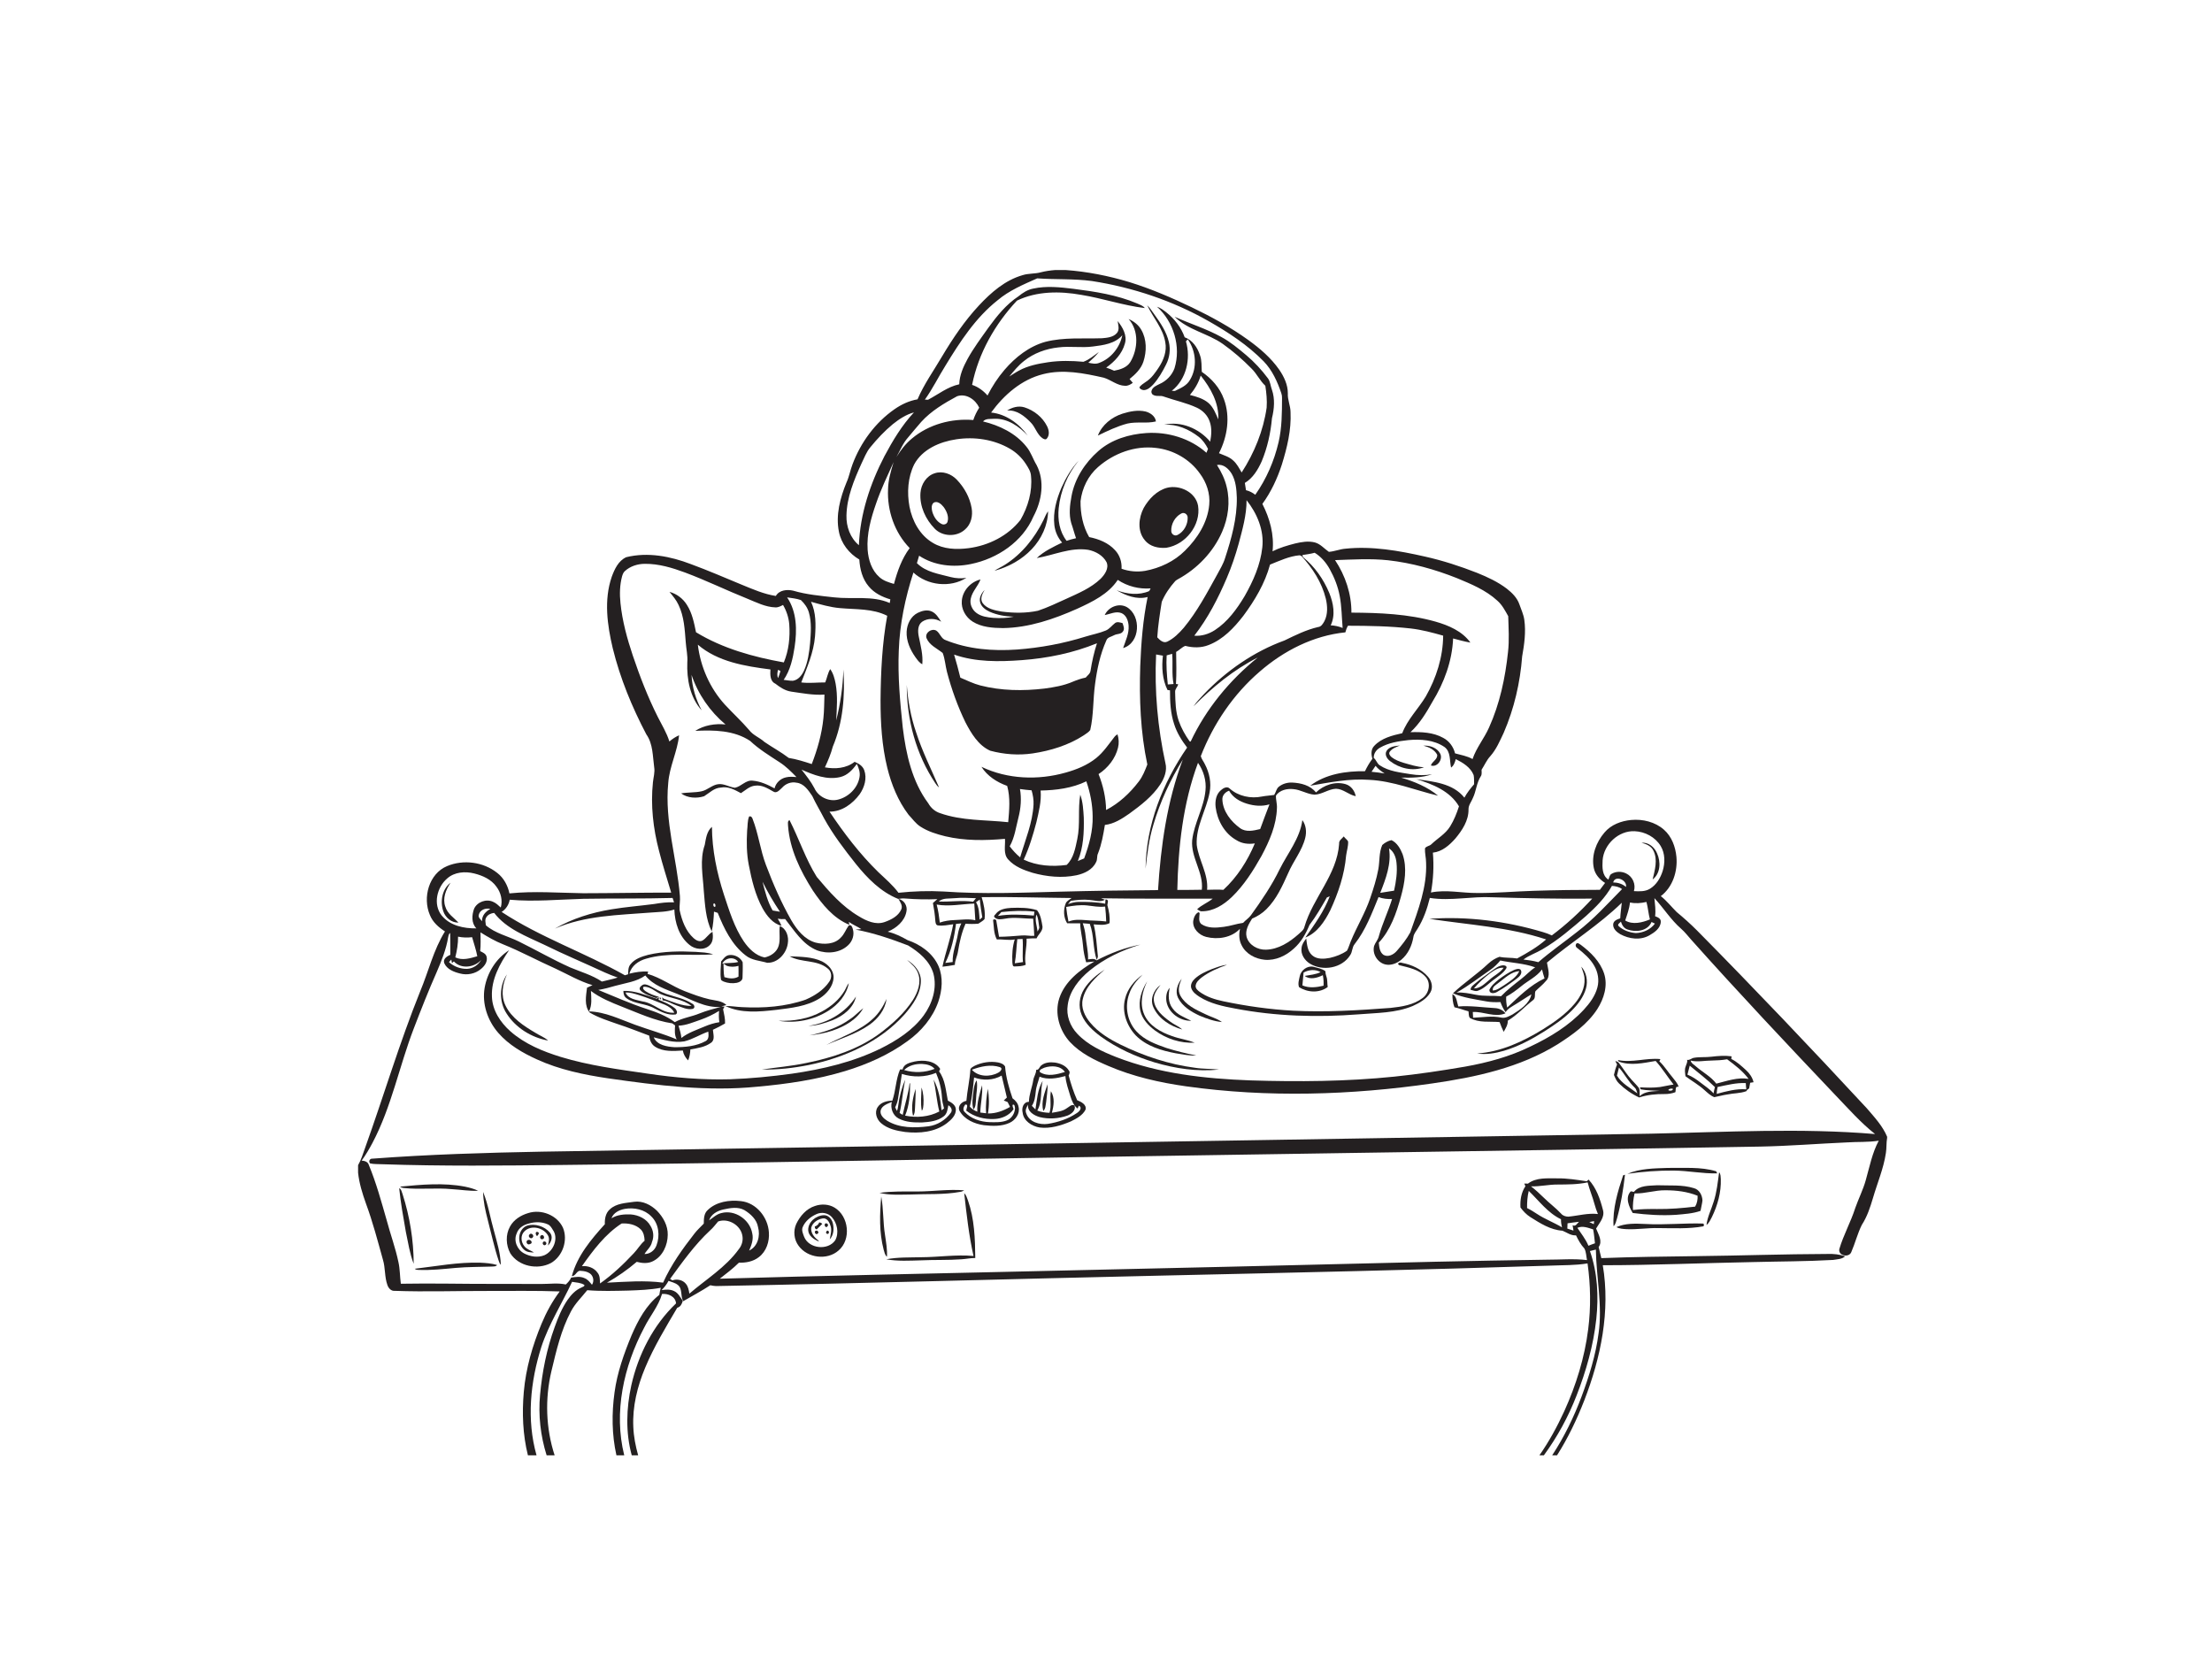 <?xml version="1.0" encoding="utf-8"?>
<!-- Generator: Adobe Illustrator 17.0.0, SVG Export Plug-In . SVG Version: 6.00 Build 0)  -->
<!DOCTYPE svg PUBLIC "-//W3C//DTD SVG 1.1//EN" "http://www.w3.org/Graphics/SVG/1.1/DTD/svg11.dtd">
<svg version="1.1" id="Layer_1" xmlns="http://www.w3.org/2000/svg" xmlns:xlink="http://www.w3.org/1999/xlink" x="0px" y="0px"
	 width="800px" height="600px" viewBox="0 0 800 600" enable-background="new 0 0 800 600" xml:space="preserve">
<g id="_x23_242021ff">
	<path fill="#242021" d="M381.659,97.659h3.687c7.841,0.549,15.608,2.101,23.127,4.373c7.763,2.392,15.244,5.611,22.562,9.122
		c7.095,3.408,14.031,7.202,20.422,11.814c4.188,3.026,8.192,6.447,11.171,10.704c1.736,2.529,3.147,5.461,3.134,8.595
		c-0.141,2.323,0.969,4.475,0.977,6.795c0.313,6.456-1.247,12.83-3.142,18.952c-1.642,5.05-3.91,9.933-7.043,14.232
		c2.692,5.256,4.325,11.201,3.678,17.139c2.564-1.295,5.337-2.101,8.115-2.816c2.332-0.557,4.81-0.995,7.18-0.39
		c2.032,0.544,3.399,2.255,5.076,3.404c2.023-0.137,3.927-0.977,5.954-1.136c9.663-1.016,19.346,0.712,28.747,2.834
		c6.456,1.44,12.766,3.494,18.922,5.907c3.755,1.518,7.481,3.249,10.721,5.71c1.929,1.505,3.768,3.331,4.57,5.697
		c0.617,1.839,1.496,3.61,1.762,5.551c0.63,4.424,0.004,8.899-0.776,13.263c-0.716,9.474-2.889,18.879-6.666,27.603
		c-1.389,2.941-2.675,6.014-4.857,8.475c-1.337,1.44-2.088,3.279-3.151,4.908c-0.021,0.797,0.21,1.698-0.304,2.396
		c-1.535,2.383-1.629,5.337-2.859,7.858c-0.527,1.342-1.595,2.542-1.56,4.051c0.077,4.042-2.285,7.601-4.776,10.584
		c-2.135,2.405-4.776,4.737-8.111,5.088c0.407,4.81,0.163,9.667-0.703,14.417c5.539-1.14,11.111,0.223,16.68,0.176
		c6.863,0.064,13.705-0.592,20.56-0.793c7.948-0.253,15.904-0.36,23.856-0.356c0.613-0.84,1.247-1.668,1.882-2.491
		c-1.942-1.217-3.584-3.039-4.064-5.333c-0.982-4.608,0.862-9.44,3.867-12.925c2.371-2.812,6.036-4.175,9.624-4.51
		c4.201-0.39,8.689,0.69,11.892,3.537c2.782,2.461,4.141,6.169,4.484,9.795c0.484,5.238-1.346,10.957-5.646,14.207
		c2.143,1.676,3.802,3.841,5.727,5.744c2.559,2.122,5.041,4.338,7.391,6.7c20.821,21.07,41.239,42.538,61.37,64.272
		c2.744,3.198,5.706,6.357,7.36,10.293v0.437c-0.326,1.813-0.15,3.67-0.45,5.487c-0.84,5.607-3.099,10.846-4.673,16.26
		c-0.999,3.365-2.105,6.743-4.03,9.71c-1.578,3.168-2.418,6.649-3.828,9.89c-0.896,2.083-4.784,1.256-4.313-1.136
		c1.509-5.123,4.171-9.821,5.783-14.905c1.183-3.352,2.808-6.546,3.772-9.975c1.38-4.831,2.315-9.86,4.711-14.327
		c-3.82,0.617-7.703,0.352-11.549,0.622c-10.434,0.45-20.847,1.312-31.289,1.509c-49.011,0.857-98.023,1.522-147.029,2.293
		c-71.877,1.085-143.754,2.242-215.631,3.425c-23.432,0.36-46.868,0.682-70.3,0.926c-21.876,0.253-43.756,0.48-65.623-0.266
		c-1.406-0.077-2.838,0.021-4.218-0.3c-0.656-0.724-0.103-1.8,0.845-1.71c20.397-1.535,40.845-2.148,61.293-2.534
		c85.295-1.307,170.59-2.761,255.889-4.115c48.445-0.784,96.886-1.569,145.332-2.392c26.973-0.562,54.01-2.122,80.948,0.141
		c-5.23-4.128-9.624-9.161-14.228-13.941c-17.619-18.566-35.169-37.201-52.222-56.29c-1.209-1.346-2.302-2.804-3.669-3.995
		c-3.729-3.241-6.353-7.498-9.688-11.099c0.184,2.178,0.54,4.355,0.253,6.546c0.926,0.352,2.152,0.823,2.053,2.053
		c-0.116,2.341-2.306,3.828-4.15,4.883c-3.258,1.852-7.352,1.29-10.524-0.446c-1.278-0.759-2.675-1.968-2.542-3.597
		c0.141-1.312,1.483-1.762,2.551-2.126c0.081-1.89,0.369-3.764,0.562-5.646c-8.295,8.094-18.215,14.224-27.063,21.648
		c0.309,2.182,1.457,4.956-0.433,6.713c-1.11,1.342-2.499,2.392-3.725,3.618c-0.433,1.037,0.189,2.538-0.9,3.267
		c-3.095,2.388-5.71,5.384-9.101,7.395c0.043,1.509-0.78,2.795-1.496,4.055c-0.54-1.157-1.059-2.328-1.475-3.532
		c-3.592-0.322-7.476,0.377-10.747-1.496c-0.523-0.664-0.356-1.612-0.506-2.392c-1.706-0.446-3.344-1.11-5.076-1.462
		c-0.587-1.509-0.737-3.159-0.737-4.763c1.625,0.802,1.586,2.949,2.131,4.467c4.398-0.352,8.775,0.339,13.156,0.583
		c1.518,0.056,2.958,0.69,3.901,1.908c-3.854,1.612-7.853-0.69-11.815-0.497c0.034,0.69,0.077,1.385,0.116,2.083
		c3.382-0.137,6.799-0.767,10.16-0.051c1.479,0.33,2.851-0.489,4.111-1.149c2.778-1.766,6.062-3.798,6.803-7.258
		c-1.873,1.089-3.648,2.341-5.5,3.459c-1.355,0.879-2.924,1.573-3.82,2.984c-0.836-1.102-1.398-2.366-1.873-3.648
		c-1.685,0.073-3.378,0.069-5.033-0.236c-4.098-0.763-8.278-1.299-12.145-2.932c4.021-3.832,8.702-6.876,12.736-10.696
		c1.187-1.089,2.559-1.985,4.094-2.512c2.092,0.467,4.261,0.249,6.375,0.609c3.682-2.002,7.339-4.107,10.503-6.885
		c-13.654-4.527-28.122-5.277-42.238-7.455c13.829-0.973,27.8,0.832,41.068,4.793c1.102,0.317,2.182,0.716,3.224,1.209
		c5.281-3.957,10.16-8.454,14.618-13.311c-12.003,0.137-24.006-0.141-36.005-0.484c-7.583-0.416-15.167,1.432-22.733,0.236
		c-0.956,3.897-2.298,7.746-4.437,11.159c-0.587,0.965-1.376,1.865-1.518,3.026c-0.519,3.099-1.929,6.16-4.385,8.188
		c-1.56,1.256-3.627,2.131-5.65,1.706c-2.902-0.613-4.938-3.867-4.154-6.739c0.442-1.247,1.449-2.225,1.719-3.545
		c1.277-4.57,3.361-8.861,4.767-13.388c-1.659,0.026-3.335-0.103-4.891-0.712c-2.413,5.882-4.69,11.96-8.651,17.014
		c-0.96,1.132-0.746,2.782-1.603,3.982c-2.945,4.745-9.945,5.929-14.584,3.065c-1.895-1.179-3.361-3.369-3.005-5.676
		c0.124-1.303,0.905-2.388,1.689-3.382c0.283,2.105,0.416,4.54,2.135,6.049c1.749,1.548,4.3,1.35,6.439,0.939
		c2.173-0.502,4.33-1.307,6.164-2.598c0.604-1.059,0.883-2.263,1.367-3.378c2.152-5.268,5.166-10.155,7.013-15.553
		c1.179-3.459,2.298-6.958,2.962-10.554c0.527-2.906,0.201-6.002,1.423-8.749c0.926-0.823,2.101-1.513,3.331-1.753
		c2.002,0.947,3.211,3.052,4.004,5.041c1.74,5.02,0.784,10.473-0.604,15.454c-1.642,5.916-3.725,11.999-7.986,16.577
		c0.146,1.565,0.292,3.459,1.723,4.433c1.693,0.935,3.67-0.133,4.801-1.462c1.809-2.066,3.537-4.261,4.857-6.675
		c2.872-8.124,6.096-16.457,5.723-25.228c-0.013-1.728-0.484-3.425-0.407-5.148c0.437-0.87,1.642-0.819,2.293-1.488
		c2.263-2.165,5.144-3.751,6.816-6.482c1.393-2.255,2.379-4.733,3.189-7.249c-3.249-5.56-9.56-8.034-15.411-9.834
		c6.122,0.887,13.216,1.47,17.37,6.696c0.96-1.762,2.199-3.344,3.515-4.853c-0.047-1.102,0.056-2.225-0.167-3.309
		c-1.119-2.838-3.867-4.475-6.46-5.783c-0.313,1.14-0.686,2.332-1.698,3.061c-0.596-2.512-0.047-5.71-2.392-7.442
		c-3.794-2.598-8.672-2.894-13.122-2.491c-3.494,0.407-7.125,0.939-10.203,2.748c-1.346,0.75-2.315,2.109-2.259,3.695
		c0.943,0.716,1.162,2.036,2.178,2.671c3.305,2.221,7.378,2.576,11.201,3.215c2.551,0.429,5.166,0.48,7.721,0.021
		c-3.579,1.277-7.442,1.282-11.197,1.217c4.758,1.406,9.521,3.361,13.379,6.542c-8.278-1.98-16.311-5.329-24.906-5.74
		c-7.193-0.536-14.292,0.93-21.34,2.118c5.616-4.248,12.929-5.32,19.797-5.238c0.754-1.582,1.638-3.099,2.688-4.501
		c-0.472-1.569-0.566-3.421,0.673-4.677c2.606-2.799,6.52-3.764,10.121-4.57c1.886-4.994,5.787-8.784,8.509-13.285
		c3.807-6.692,6.229-14.258,6.289-21.996c-3.845-1.085-7.716-2.131-11.69-2.589c-7.549-0.849-15.154-0.982-22.742-0.995
		c-0.45,0.742-0.724,1.556-0.939,2.392c-11.54,1.153-22.279,6.64-30.955,14.177c-9.538,8.192-16.787,18.909-21.331,30.591
		c0.27,1.05,1.007,1.916,1.47,2.898c1.65,3.117,2.413,6.773,1.71,10.267c-1.187,6.392-5.028,12.252-4.647,18.918
		c0.69,5.547,4.248,10.507,3.751,16.26c1.959-0.026,3.927-0.154,5.886,0.013c5.024-4.634,8.754-10.52,11.377-16.796
		c-2.285,0.356-4.694,0.094-6.666-1.179c-4.313-2.418-6.923-7.15-7.519-11.96c-0.24-2.165,0.141-4.621,1.903-6.092
		c0.832-0.772,2.293-1.59,3.249-0.549c3.104,2.726,7.566,3.661,11.57,2.834c1.475-0.296,2.979-0.334,4.463-0.574
		c0.643-0.952,0.742-2.259,1.702-2.992c1.333-1.059,3.065-1.552,4.758-1.492c3.164,0.141,6.58,0.977,8.651,3.567
		c2.786-2.666,6.979-4.111,10.756-2.975c1.946,0.6,3.245,2.392,3.627,4.343c-2.555-0.493-4.51-2.649-7.172-2.696
		c-2.718,0.133-4.994,2.04-7.716,2.143c-2.684-0.154-5.007-1.805-7.682-2.006c-2.272-0.249-4.917,0.33-6.276,2.319
		c-0.099,1.509,0.454,3.031,0.339,4.57c-0.171,6.139-2.709,11.904-5.556,17.242c-3.005,5.354-6.336,10.64-10.786,14.927
		c-2.915,2.778-6.623,5.144-10.786,5.123c-0.673,0.094-1.179-0.467-1.732-0.729c1.642-1.578,3.88-2.388,5.641-3.841
		c-13.473,0.017-26.947,0.064-40.42-0.133c0.364,0.133,1.097,0.394,1.462,0.527c-1.758,1.025-3.729,0.189-5.594,0.073
		c-2.259-0.249-4.527,0-6.76,0.317c-0.343,0.39-0.682,0.78-1.025,1.175c1.247-0.399,2.521-0.785,3.841-0.785
		c3.211-0.009,6.447,0.004,9.607,0.664c0.021-0.523,0.051-1.037,0.111-1.552c1.453,0.026,0.66,1.325,0.686,2.096
		c0.587,2.101,0.986,4.3,0.767,6.486c-1.762,0.896-3.837,0.562-5.732,0.433c0.892,3.657,1.102,7.429,1.488,11.163
		c0.176,0.604-0.18,1.14-0.377,1.685c-1.462-4.227-0.913-8.852-2.516-13.041c-0.849-0.077-1.693-0.146-2.534-0.21
		c0.519,1.505,0.875,3.061,1.02,4.647c0.262,2.816,0.986,5.594,0.896,8.441c1.05-0.146,2.208-0.446,3.095,0.33
		c4.986-2.598,10.31-4.634,15.84-5.693c-6.632,1.972-13.019,5.024-18.408,9.405c-3.832,3.159-7.219,7.373-7.888,12.44
		c-0.609,3.764,0.844,7.639,3.438,10.37c3.815,4.09,9.037,6.452,14.155,8.475c15.433,5.989,32.095,7.819,48.531,8.419
		c17.319,0.532,34.689,0.411,51.939-1.355c8.599-0.887,17.156-2.156,25.674-3.627c8.119-1.449,16.17-3.618,23.599-7.275
		c7.09-3.348,13.945-7.519,19.316-13.311c2.152-2.336,4.128-4.994,4.93-8.119c0.677-2.602,0.201-5.431-1.145-7.742
		c-1.457-2.602-3.764-4.553-6.066-6.379c-0.647-0.373-0.892-1.106-0.373-1.702c0.57-0.394,1.093,0.24,1.578,0.489
		c3.575,2.684,6.966,6.023,8.411,10.366c1.432,4.373-0.06,9.118-2.452,12.86c-3.519,5.44-8.929,9.264-14.301,12.706
		c-13.632,8.471-29.618,11.926-45.312,14.177c-29.485,4.265-59.595,5.2-89.149,1.05c-9.577-1.359-19.115-3.515-28.027-7.343
		c-5.041-2.139-10.143-4.608-13.928-8.672c-3.82-4.154-5.646-10.366-3.867-15.827c2.019-6.062,7.36-10.215,12.702-13.289
		c-0.995,0.107-1.989,0.21-2.984,0.283c-0.574-1.985-0.986-4.012-1.145-6.074c-0.18-2.696-0.969-5.316-1.016-8.025
		c-1.573-0.009-3.146,0.004-4.72-0.013c-1.355-2.182-1.41-4.973-0.463-7.313c0.454-0.836,1.359-1.265,2.083-1.826
		c-10.846-0.103-21.687-0.454-32.537-0.322c0.797,2.555,1.355,5.256,1.059,7.939c-0.609,0.72-1.488,1.123-2.242,1.663
		c-1.543,0.137-3.091,0.137-4.634,0.013c-1.428,3.185-2.169,6.615-2.739,10.044c-0.236,1.65-1.119,3.159-1.127,4.848
		c-1.492,0.279-2.988,0.519-4.497,0.664c1.097-5.166,2.962-10.143,3.892-15.347c-1.848,0.219-3.725,0.677-5.59,0.399
		c-0.742-0.141-0.802-1.067-0.875-1.663c-0.15-2.161-0.45-4.308-0.866-6.435c0.527-0.472,1.059-0.935,1.595-1.393
		c-3.807,0.159-7.618,0.086-11.416-0.219c-0.922-0.09-1.848-0.034-2.756,0.133c-6.289-2.512-11.154-7.498-15.321-12.685
		c-4.137-5.23-8.226-10.55-11.446-16.406c-1.393-2.735-3.014-5.346-4.295-8.132c-1.402-2.041-3.001-4.531-5.702-4.806
		c-1.933-0.412-3.931,0.352-5.213,1.822c-0.87,0.754-1.968,2.242-3.232,1.35c-1.993-1.145-4.15-2.465-6.55-2.092
		c-2.015,0.184-3.472,1.68-5.097,2.705c-2.229-1.187-4.595-2.542-7.24-2.023c-2.443,0.103-4.141,1.933-6.074,3.134
		c-2.684,0.866-6.01,0.694-8.321-1.025c2.439-0.433,4.951-0.236,7.378-0.754c2.203-0.454,3.837-2.336,6.109-2.585
		c2.096-0.231,3.94,1.063,5.967,1.303c2.315-0.45,3.918-2.876,6.439-2.564c2.812,0.232,5.453,1.453,7.901,2.791
		c0.454-1.98,2.135-3.554,4.102-3.987c1.252-0.322,2.551-0.201,3.824-0.111c-1.895-1.938-3.815-3.888-6.109-5.359
		c-3.678-2.405-7.459-4.703-10.67-7.729c-5.817-3.858-13.109-3.957-19.835-3.618c3.232-2.062,7.176-2.709,10.953-2.311
		c-5.637-4.716-9.95-10.97-12.29-17.94c0.206,4.501,1.539,8.874,3.67,12.83c-4.223-4.664-5.431-11.253-5.2-17.357
		c0.201-2.439-0.399-4.831-0.562-7.253c-0.364-4.561-0.579-9.307-2.598-13.503c-0.797-1.77-2.079-3.241-3.284-4.737
		c2.615,0.694,4.896,2.426,6.314,4.728c1.895,2.966,2.581,6.477,3.279,9.877c9.658,5.882,20.71,8.934,31.757,10.91
		c1.8-4.334,2.306-9.127,1.968-13.778c-0.201-2.473-1.003-4.866-2.251-7.005c-0.879,0.442-1.788,0.952-2.808,0.875
		c-3.575-0.116-6.825-1.809-10.074-3.129c-7.579-3.035-14.922-6.627-22.574-9.482c-4.638-1.715-9.491-3.181-14.485-3.138
		c-2.636-0.004-5.329,0.844-7.288,2.654c-0.54,0.489-0.785,1.196-0.99,1.873c-0.844,3.151-0.917,6.465-0.574,9.693
		c0.656,6.473,2.392,12.783,4.45,18.935c2.555,7.588,5.453,15.077,9.058,22.236c1.462,2.919,3.219,5.719,4.18,8.865
		c1.055-0.913,2.225-1.689,3.507-2.246c-0.604,5.924-3.515,11.347-3.927,17.306c-1.346,13.778,3.095,27.166,4.227,40.785
		c0.167,1.719-0.24,3.438-0.103,5.153c0.81,3.721,2.173,7.562,5.097,10.16c0.84,0.75,2.109,1.449,3.207,0.806
		c1.376-0.832,2.169-2.349,3.584-3.134c0.227,1.65,0.287,3.601-1.025,4.844c-1.946,1.955-5.307,1.569-7.3-0.116
		c-3.798-3.065-5.311-8.072-5.474-12.792c-2.752,0.896-5.667,0.87-8.522,1.102c-11.669,0.93-23.779,1.033-34.689,5.813
		c6.284-3.635,13.323-5.813,20.461-6.983c5.123-0.857,10.306-1.243,15.45-1.925c2.379-0.403,4.78-0.72,7.198-0.6
		c-0.176-0.532-0.356-1.059-0.532-1.586c-10.76,0.304-21.528,0.124-32.288,0.309c-8.869,0.249-17.752,1.123-26.617,0.33
		c-0.33,1.822-1.363,3.412-2.924,4.42c14.018,9.208,30.016,14.7,44.583,22.905c0.386-0.124,0.772-0.244,1.157-0.36
		c0.056-1.217,0.004-2.559,0.823-3.558c1.539-2.015,4.085-2.851,6.443-3.477c5.629-1.325,11.476-1.355,17.224-1.072
		c2.092,0.189,4.261,0.154,6.25,0.913c-8.064,0.574-16.371-0.772-24.251,1.569c-2.701,0.754-5.303,2.546-6.019,5.406
		c2.216-0.553,4.493-0.93,6.786-0.737c-0.056,0.201-0.171,0.609-0.231,0.81c4.78,1.359,8.801,4.42,13.388,6.224
		c2.954,1.145,5.933,2.263,9.024,2.979c2.101,0.472,4.467,0.484,6.117,2.071c-0.459,0.124-1.376,0.377-1.83,0.502
		c0.283,0.017,0.857,0.047,1.145,0.064c-0.129,0.236-0.386,0.703-0.514,0.939c0.317,1.702,0.793,3.399,0.707,5.157
		c-1.428,0.827-2.889,1.595-4.39,2.285c0.094,1.518,0.849,3.609-0.656,4.677c-2.169,1.59-4.917,1.976-7.493,2.422
		c-0.073,1.355-0.296,2.709-0.814,3.974c-0.973-0.995-1.685-2.195-1.916-3.579c-3.352,0.214-7.069,0.519-10.035-1.372
		c-1.389-0.857-1.972-2.469-2.148-4.017c-3.828-1.419-7.609-2.949-11.493-4.201c-3.395-1.196-6.885-2.285-9.997-4.128
		c-2.083-2.491-1.325-6.044-0.982-8.994c0.664-0.3,1.329-0.609,1.985-0.922c-4.703-1.393-8.934-3.91-13.358-5.972
		c-6.4-2.834-12.552-6.216-19.055-8.827c-2.851-1.127-5.491-2.679-8.094-4.287c0.013,2.263,0.137,4.531-0.111,6.786
		c0.922,0.467,2.071,0.913,2.323,2.045c0.433,1.749-0.75,3.378-2.049,4.411c-2.062,1.745-4.96,2.328-7.553,1.633
		c-2.203-0.54-4.715-1.487-5.706-3.708c-0.596-1.548,0.99-2.546,2.182-3.065c-0.021-2.628,0.021-5.251-0.056-7.875
		c-0.562,0.326-0.604,0.982-0.729,1.543c-0.716,4.381-2.396,8.518-4.137,12.578c-2.984,6.73-5.671,13.585-8.312,20.457
		c-5.247,13.645-8.029,28.246-14.884,41.261c-1.183,2.233-2.461,4.42-3.948,6.469c1.046,0.081,2.251,0.407,2.576,1.548
		c2.701,6.499,4.548,13.306,6.486,20.062c1.337,5.05,3.168,9.971,4.231,15.09c0.587,2.576,0.514,5.234,0.875,7.841
		c11.416-0.214,22.836,0.094,34.256,0.056c5.577-0.017,11.159,0.03,16.736,0.021c2.894,0.013,5.817-0.446,8.677,0.189
		c0.767-0.724,1.505-1.5,1.916-2.486c1.612-0.236,3.339-0.532,4.874,0.21c1.153,0.446,1.912,1.457,2.662,2.388
		c0.905-1.295,0.51-3.267-0.797-4.137c-0.939-0.643-2.101-0.849-3.215-0.892c-1.513-0.326-1.788,1.933-3.262,1.895
		c1.946-7.326,6.953-13.268,11.935-18.772c-0.086-1.942,0.283-4.064,1.826-5.397c2.366-2.199,5.757-2.259,8.771-2.714
		c3.099-0.437,6.117,1.145,8.274,3.262c2.246,2.315,3.961,5.393,3.875,8.702c-0.039,3.73-1.813,7.725-5.256,9.478
		c-1.839,0.982-4.008,0.797-5.959,0.279c-3.335,2.855-6.949,5.376-10.769,7.536c6.756-0.334,13.576-0.9,20.311-0.017
		c2.881-6.456,7.03-12.222,11.352-17.769c0.995-1.307,2.238-2.383,3.352-3.575c0.026-1.736,0.03-3.674,1.445-4.93
		c3.108-2.996,7.802-3.695,11.939-3.215c5.594,0.562,9.843,5.856,10.164,11.3c0.257,3.331-0.917,6.94-3.67,8.994
		c-2.023,1.569-4.651,2.062-7.159,1.968c-2.139,2.135-4.565,3.948-6.936,5.809c37.128-1.085,74.273-1.792,111.41-2.666
		c49.011-1.093,98.018-2.251,147.025-3.464c13.572-0.317,27.144-0.532,40.721-0.754c4.827,0.017,9.68-0.442,14.494,0.146
		c-0.304-1.389-0.266-2.924-0.947-4.188c-1.307-1.385-2.203-3.065-3.031-4.763c-1.869,0.154-3.292-1.046-4.904-1.672
		c-4.33-0.287-8.051-2.684-11.613-4.93c-1.423-0.896-2.581-2.131-3.571-3.468c-0.159-2.671,0.27-5.431,1.788-7.682
		c-0.103-0.244-0.309-0.737-0.412-0.982c0.334,0.009,0.999,0.026,1.333,0.034c3.065-2.332,7.112-1.869,10.726-1.908
		c3.537-0.039,7.035,0.544,10.52,1.05c0.171-0.154,0.519-0.454,0.69-0.604c2.812,3.009,4.188,7.09,5.196,11.004
		c0.733,2.606-1.303,4.63-2.486,6.705c0.81,2.062,2.456,4.578,0.922,6.692c0.296,1.337,0.643,2.666,0.969,4.004
		c11.446-0.446,22.9-0.566,34.355-0.72c15.844-0.18,31.688-0.737,47.537-0.789c2.122-0.073,4.261,0.141,6.28,0.849
		c-1.162,1.089-2.885,1.046-4.351,1.312c-9.628,0.553-19.282,0.523-28.919,0.772c-18.125,0.343-36.241,1.136-54.374,1.145
		c2.791,16.513-0.707,33.416-6.675,48.848c-2.692,6.902-5.894,13.632-9.868,19.891h-1.758c4.36-6.657,7.862-13.859,10.648-21.305
		c2.739-7.382,5.114-14.961,6.122-22.793c1.483-10.108-0.832-20.195-0.973-30.304c-0.724,0.176-1.436,0.356-2.148,0.532
		c2.752,7.853,3.181,16.341,2.302,24.563c-1.029,9.538-3.674,18.845-7.163,27.761c-2.971,7.652-6.945,14.922-11.793,21.546h-1.612
		c3.502-5.003,6.43-10.396,8.977-15.938c4.283-9.414,7.378-19.415,8.664-29.691c1.003-7.892,0.874-15.904-0.236-23.775
		c-4.42,0.754-8.921,0.604-13.379,0.806c-46.868,1.526-93.744,2.555-140.621,3.605c-53.74,1.192-107.475,2.799-161.219,3.785
		c-0.694-0.009-1.368-0.154-2.041-0.296c-3.177,2.07-6.516,3.862-9.795,5.766c-1.11-1.848-0.15-4.488-1.989-5.899
		c-0.969-0.763-2.208-1.012-3.335-1.453c-0.647,1.243-1.513,2.358-2.508,3.344c1.496-0.206,3.104-0.352,4.505,0.343
		c1.518,0.673,2.238,2.259,3.164,3.528c-0.309,1.102-0.793,2.195-2.002,2.508c-4.162,7.069-8.445,14.116-11.613,21.708
		c-2.816,6.743-4.63,14.035-4.283,21.387c0.133,3.481,0.814,6.919,1.749,10.271h-2.315c-2.259-8.239-1.972-17.023-0.154-25.318
		c2.504-11.094,7.896-21.713,16.17-29.613c-0.163-2.512-2.851-3.631-5.063-3.417c-1.312,4.48-4.433,8.072-6.465,12.205
		c-7.403,13.966-11.094,30.565-7.202,46.143h-2.825c-1.676-7.455-1.728-15.222-0.682-22.772c0.969-7.155,3.412-14.001,6.164-20.641
		c2.358-5.431,5.273-10.901,10.035-14.605c0.111-0.87,0.296-1.728,0.527-2.568c-3.862,0.746-7.806,0.862-11.724,1.012
		c-4.96,0.111-9.928,0.274-14.875-0.137c-2.002,2.529-4.39,4.788-5.894,7.678c-3.575,6.726-5.294,14.215-7.056,21.571
		c-2.375,10.014-2.045,20.667,1.153,30.462h-2.898c-2.199-7.043-3.065-14.524-2.362-21.876c0.75-8.346,2.422-16.633,5.281-24.516
		c1.235-3.417,2.602-6.833,4.677-9.834c1.282-1.839,2.881-3.562,4.981-4.441c0.386-0.287,1.175-0.296,1.089-0.939
		c-1.329-0.862-2.958-0.862-4.458-1.127c-3.644,7.858-8.385,15.235-11.103,23.505c-4,12.59-5.384,26.381-1.753,39.229h-3.117
		c-1.865-7.472-2.152-15.278-1.488-22.926c0.746-8.522,3.155-16.821,6.435-24.696c1.719-4.12,3.875-8.064,6.555-11.639
		c-8.732-0.339-17.473-0.137-26.21-0.176c-11.15-0.03-22.304,0.364-33.45-0.039c-1.325,0.133-2.285-0.982-2.666-2.126
		c-1.055-2.936-0.699-6.147-1.608-9.122c-1.895-6.82-3.691-13.684-6.143-20.328c-1.29-3.614-2.439-7.309-2.846-11.141v-2.731
		c1.119-1.946,1.762-4.098,2.516-6.199c6.769-18.849,12.453-38.088,19.947-56.676c3.018-7.206,4.801-14.974,8.959-21.666
		c-2.293-1.462-4.445-3.361-5.457-5.946c-2.696-6.267-0.369-14.931,6.233-17.683c5.899-2.473,13.118-1.522,18.129,2.469
		c2.341,1.809,3.815,4.54,4.411,7.408c8.882-0.909,17.812-0.189,26.711-0.06c10.597-0.013,21.194-0.236,31.791-0.223
		c-1.496-5.041-3.121-10.044-4.411-15.141c-2.101-8.046-3.074-16.457-2.191-24.756c0.18-1.826,0.772-3.644,0.446-5.491
		c-0.553-4-0.399-8.398-2.829-11.836c-5.191-9.868-9.482-20.281-12.145-31.122c-1.993-8.402-3.245-17.465-0.39-25.82
		c1.016-2.774,2.413-5.852,5.256-7.142c7.815-1.929,16.024-0.326,23.41,2.512c6.186,2.276,12.235,4.896,18.322,7.416
		c4.021,1.642,8.051,3.434,12.376,4.09c1.265-2.173,4.055-2.418,6.28-1.908c4.806,1.423,9.825,1.852,14.785,2.413
		c6.696,0.767,13.774-0.742,20.139,2.049c0.051-0.33,0.154-0.99,0.206-1.325c-2.932-0.857-5.813-2.263-7.793-4.66
		c-2.319-2.688-3.207-6.272-3.425-9.744c-3.691-2.161-6.55-5.787-7.373-10.027c-1.235-6.057,0.454-12.269,2.744-17.867
		c0.965-2.105,1.346-4.407,2.178-6.563c2.975-7.922,8.218-15.064,15.193-19.912c2.491-1.736,5.303-3.057,8.312-3.567
		c2.366-5.526,5.886-10.43,8.912-15.591c3.88-6.507,8.149-12.83,13.328-18.386c4.373-4.681,9.452-9.122,15.733-10.923
		c2.156-0.703,4.471-0.437,6.645-1.05C378.149,98.036,379.902,97.796,381.659,97.659 M360.778,108.612
		c-7.991,6.332-13.581,15.004-18.828,23.603c-2.551,4.068-4.655,8.411-7.459,12.316c0.287,0.013,0.866,0.034,1.153,0.043
		c3.712-1.946,7.095-4.711,11.283-5.59c0.099-3.262,1.449-6.306,2.984-9.127c2.186-3.982,4.921-7.622,7.545-11.322
		c3.082-4.257,6.46-8.441,10.889-11.373c1.565-1.282,3.301-2.405,5.329-2.786c4.767-1.042,9.697-0.51,14.489,0.073
		c7.875,1.003,15.848,2.208,23.2,5.341c0.939,0.446,2.032,0.742,2.671,1.633c-7.802-0.943-15.291-3.545-23.042-4.793
		c-7.703-1.363-16.007-1.372-23.187,2.092c-7.944,8.484-13.928,19.012-16.23,30.471c2.186,0.724,4.072,2.118,5.573,3.845
		c1.685-3.301,3.712-6.435,6.126-9.251c3.935-4.595,8.942-8.544,14.854-10.173c6.683-1.689,13.632-1.063,20.448-1.282
		c1.878-0.167,4.06-0.356,5.376-1.886c1.029-1.239,0.459-2.915,0.266-4.33c1.792,2.233,3.515,5.187,2.615,8.154
		c-0.995,3.657-3.734,6.55-6.76,8.685c0.973,0.317,1.933,0.69,2.864,1.123c2.212-0.407,4.613-1.136,5.873-3.159
		c2.778-4.673,3.164-11.304-0.634-15.548c1.852,0.823,3.554,2.092,4.57,3.88c2.041,3.477,2.002,7.845,0.772,11.587
		c-0.866,2.611-2.911,4.557-4.99,6.242c0.369,0.472,0.772,0.913,1.166,1.372c-0.81,0.626-1.77,1.145-2.825,1.076
		c-2.846-0.069-5.054-2.156-7.682-2.932c-7.15-1.616-14.678-3.138-21.94-1.277c-7.802,1.938-14.155,7.511-18.798,13.885
		c5.38,0.527,10.164,4.025,13.242,8.334c-3.104-3.322-7.249-6.224-11.99-6.083c-1.41,0.141-3.129-0.214-4.18,0.96
		c5.937,1.44,11.814,4.253,15.686,9.118c1.663,1.976,2.371,4.501,3.704,6.679c3.022,5.839,1.869,12.925-1.127,18.532
		c-3.922,9.187-13.083,15.313-22.673,17.254c-6.314,1.307-13.242,0.604-18.699-3.022c-0.249,0.896-0.519,1.792-0.797,2.684
		c3.241,3.301,7.974,3.897,12.23,5.046c1.848,0.476,3.777,0.562,5.667,0.274c-5.856,3.717-14.108,2.765-19.162-1.908
		c-2.958,9.122-4.956,18.596-5.29,28.199c-0.399,9.315,0.463,18.622,1.44,27.877c1.175,9.59,3.352,19.492,9.238,27.38
		c0.913,1.638,2.396,2.954,4.188,3.537c7.918,2.829,16.457,2.409,24.709,3.292c0.386-4.364,0.823-8.844-0.373-13.126
		c-3.682-1.316-7.18-3.541-9.302-6.902c9.422,4.514,20.487,4.921,30.462,2.088c3.931-1.093,7.815-2.666,11.021-5.243
		c2.641-2.126,4.514-4.981,6.585-7.622c0.296-0.412,0.699-0.72,1.132-0.982c0.489,1.569,0.596,3.258,0.189,4.857
		c-0.969,3.957-3.674,7.322-7.039,9.538c1.646,4.133,2.658,8.531,2.726,12.985c4.69-2.426,8.621-6.109,11.806-10.284
		c1.428-1.839,2.272-4.025,3.108-6.173c-2.482-11.694-2.949-23.723-2.559-35.641c0.317-8.351,0.977-16.736,2.666-24.932
		c-3.901,1.037-7.866-0.519-11.214-2.443c3.76,1.415,8.021,1.92,11.802,0.287c0.12-0.244,0.364-0.724,0.484-0.965
		c-4.158,0.322-8.406-0.75-11.874-3.078c-3.408,5.166-9.212,7.943-14.661,10.438c-8.471,3.772-17.495,6.867-26.861,6.996
		c-3.734-0.039-7.708-0.3-10.953-2.336c-2.521-1.59-4.223-4.565-3.922-7.583c0.304-3.657,3.224-6.812,6.752-7.669
		c-0.883,2.422-2.945,4.27-3.494,6.842c-0.514,1.972,0.437,4.107,2.049,5.281c1.74,1.303,3.978,1.586,6.083,1.766
		c2.465,0.154,4.973,0.116,7.395-0.429c-2.996-0.069-6.023-0.583-8.775-1.809c-1.505-0.699-3.039-1.83-3.421-3.541
		c-0.356-1.629,0.557-3.181,1.659-4.304c-0.849,1.385-1.753,3.202-0.712,4.741c1.582,2.131,4.428,2.619,6.88,3.069
		c4.338,0.562,8.814,0.613,13.109-0.3c3.511-1.162,6.846-2.782,10.215-4.3c4.355-2.002,8.938-3.884,12.449-7.253
		c1.5-1.518,3.099-3.764,2.173-5.98c-1.277-2.473-3.982-3.974-6.64-4.501c-6.4-0.982-12.432,1.933-18.613,2.979
		c2.598-2.474,5.959-4.034,9.161-5.599c-1.56-1.766-2.546-4.004-2.804-6.349c-0.532-4.643,0.759-9.285,2.581-13.516
		c1.578-3.498,3.519-6.906,6.169-9.71c-3.97,4.861-6.546,10.88-7.176,17.13c-0.411,4.094,0.262,8.496,2.859,11.806
		c1.119-0.377,2.259-0.682,3.412-0.939c-0.643-1.805-1.097-3.67-1.74-5.474c-0.905-3.151-0.497-6.499,0.09-9.671
		c1.153-6.405,4.883-12.149,9.735-16.397c4.758-4.188,11.129-6.087,17.357-6.499c7.793-0.506,15.831,1.916,21.717,7.133
		c0.184-0.472,0.373-0.943,0.566-1.41c-0.823-1.655-1.912-3.198-3.365-4.351c-3.554-2.756-7.952-4.681-12.53-4.368
		c6.139-1.449,12.728,1.393,16.689,6.126c0.437-2.379,0.66-4.891-0.159-7.215c-0.733-2.251-2.499-4.068-4.625-5.063
		c-3.811-1.783-7.965-2.619-11.917-4.008c-1.247-0.557-2.731,0.077-3.918-0.647c-0.604-0.313-0.81-1.08-0.532-1.68
		c0.463-1.2,1.762-1.702,2.825-2.246c2.461-1.072,4.497-3.147,5.41-5.68c2.439-7.789-0.292-16.847-6.327-22.274
		c1.29,0.407,2.358,1.26,3.412,2.079c2.941,2.328,5.333,5.419,6.597,8.972c2.816,0.995,4.647,3.738,5.53,6.477
		c0.724,1.938,0.51,4.034,0.664,6.023c3.562,2.426,6.559,5.8,8.012,9.903c2.358,6.37,1.247,13.576-1.8,19.518
		c1.749,0.776,3.704,1.269,5.127,2.632c1.359,1.183,2.173,2.816,3.074,4.347c4.587-7.082,7.841-15.081,9.041-23.453
		c0.193-2.641-0.077-5.299-0.476-7.909c-1.968-1.813-3.065-4.334-4.968-6.199c-3.202-3.271-6.679-6.272-10.404-8.929
		c-5.483-3.862-12.595-5.024-17.439-9.838c5.603,2.551,11.544,4.355,16.95,7.352c3.258,1.77,6.109,4.167,8.942,6.533
		c2.945,2.473,5.569,5.32,7.866,8.402c0.883,1.209,0.913,2.761,1.436,4.115c1.153,3.327,0.832,6.94,0.013,10.301
		c-0.476,5.346-1.655,10.657-3.725,15.621c-1.359,3.005-3.177,6.049-6.083,7.776c0.129,0.875,0.274,1.753,0.416,2.632
		c1.235,0.283,2.358,0.879,3.357,1.65c4.025-5.71,6.846-12.235,8.432-19.029c1.213-5.221,1.222-10.614,1.243-15.947
		c0.026-0.609-0.064-1.2-0.266-1.77c-1.406-4.171-3.275-8.304-6.37-11.506c-5.761-5.882-12.706-10.43-19.822-14.489
		c-13.041-7.438-27.509-12.26-42.324-14.562c-6.55-0.875-13.186-0.502-19.762-0.96C370.136,102.897,364.979,105.037,360.778,108.612
		 M395.334,125.309c-4.163,0.574-8.364-0.197-12.522,0.33c-4.501,0.48-8.942,2.075-12.483,4.934
		c-2.032,1.599-3.674,3.614-5.307,5.599c1.183-0.733,2.332-1.526,3.567-2.173c3.219-1.74,6.867-2.456,10.46-2.992
		c4.235-0.622,8.535-0.553,12.788-0.163c2.101-0.767,3.811-2.255,5.599-3.554c-1.119,1.445-2.504,2.649-3.828,3.892
		c1.316,0.274,2.709,0.604,4.004,0.03c4.223-1.578,7.408-5.581,8.291-9.971C403.304,124.289,399.073,124.837,395.334,125.309
		 M428.904,123.444c1.848,6.28,0.167,13.752-5.118,17.897c0.283,0.009,0.849,0.034,1.136,0.047c2.011-0.973,4.265-1.895,5.419-3.948
		c2.744-4.441,2.251-10.503-0.763-14.695C429.346,122.973,429.123,123.208,428.904,123.444 M434.246,135.833
		c-0.763,2.606-2.169,4.938-3.897,7.013c2.392,0.6,4.874,1.303,6.777,2.954c1.736,1.556,2.568,3.802,3.494,5.882
		C440.895,145.74,437.847,140.321,434.246,135.833 M346.147,143.305c-4.673,2.529-9.35,5.294-12.959,9.264
		c-1.62,1.822-3.142,3.73-4.728,5.59c-1.882,2.071-2.902,4.724-4.257,7.138c1.522-2.486,3.331-4.823,5.59-6.687
		c6.092-5.14,14.331-7.348,22.21-6.7c0.514-1.573,1.252-3.065,2.143-4.463C352.805,144.501,349.423,142.178,346.147,143.305
		 M322.879,153.422c-2.971,2.461-5.62,5.286-8.055,8.265c-1.522,1.775-2.285,4.021-3.318,6.083
		c-2.662,5.89-5.226,12.072-5.371,18.626c-0.12,4.012,1.35,8.171,4.497,10.781c0.429-11.287,4.077-22.249,9.247-32.215
		c2.996-5.611,6.306-11.137,10.661-15.814C327.684,149.92,325.168,151.6,322.879,153.422 M345.843,158.879
		c-5.95,0.892-12.26,3.575-15.235,9.114c-2.285,4.681-2.619,10.151-1.685,15.223c0.995,5.208,3.76,10.361,8.441,13.113
		c3.867,2.345,8.604,2.491,12.972,1.92c7.198-0.943,14.215-4.445,18.729-10.22c2.739-4.741,4.351-10.314,3.82-15.814
		c-0.056-1.659-1.016-3.065-1.869-4.415c-1.458-2.251-3.442-4.163-5.766-5.509C359.445,158.913,352.445,157.876,345.843,158.879
		 M397.118,168.919c-3.579,3.121-5.774,7.648-6.327,12.333c-0.047,4.48,0.832,9.097,3.121,12.993c3.447,0.69,6.932,2.058,9.35,4.724
		c1.706,1.783,2.516,4.274,2.362,6.726c2.709,0.977,5.663,1.235,8.505,0.763c5.376-0.99,10.571-3.417,14.455-7.318
		c4.497-4.437,8.166-10.168,8.749-16.586c0.394-4.025-0.969-8.055-3.361-11.27c-3.657-5.217-9.654-8.625-15.973-9.29
		C410.45,161.091,402.768,163.959,397.118,168.919 M323.179,167.131c-2.225,4.943-4.583,9.838-6.332,14.978
		c-1.873,5.354-3.442,10.987-3.056,16.719c0.262,3.64,1.453,7.459,4.287,9.92c1.458,1.329,3.391,1.882,5.239,2.439
		c1.226-4.565,2.821-9.144,5.684-12.963c-5.457-5.581-8.184-13.516-7.828-21.267C321.224,173.579,322.214,170.338,323.179,167.131
		 M440.136,168.181c1.548,2.439,2.846,5.063,3.502,7.888c1.35,5.419,0.566,11.223-1.659,16.307
		c-3.181,7.266-8.964,13.281-15.9,17.07c-0.373,0.193-0.712,0.42-1.02,0.686c-1.998,2.246-3.734,4.75-4.896,7.528
		c-0.669,4.261-1.359,8.526-1.62,12.839c0.9,0.96,2.118,2.199,3.579,1.578c2.388-1.145,4.308-3.074,6.023-5.058
		c4.84-5.856,8.406-12.612,12.067-19.231c1.037-1.946,2.216-3.841,2.859-5.967c2.302-7.06,4.36-14.361,4.24-21.854
		c-0.099-2.924-0.347-5.989-1.83-8.582C444.371,169.545,442.468,167.727,440.136,168.181 M450.836,180.9
		c0.021,5.401-1.505,10.627-2.872,15.806c-1.166,4.21-2.576,8.355-4.295,12.372c-3.129,7.339-6.825,14.511-11.737,20.83
		c2.628,0.223,5.243-0.596,7.438-2.019c4.647-3.022,7.978-7.631,10.786-12.32c3.078-5.423,5.697-11.291,6.37-17.546
		C457.236,191.815,454.647,185.68,450.836,180.9 M471.104,200.727l-0.056,0.287c0.064,0.129,0.189,0.386,0.249,0.514
		c4.201,3.399,7.39,7.978,9.465,12.95c1.475,3.657,2.298,7.978,0.502,11.677c1.479,0.077,2.941,0.39,4.321,0.952
		c-0.339-3.867-0.33-7.768-1.067-11.587c-0.634-3.408-1.929-6.67-3.601-9.693c-1.32-2.366-3.121-4.488-5.444-5.916
		C474.04,200.32,472.566,200.491,471.104,200.727 M459.328,204.191c-1.848,6.795-5.504,12.933-9.671,18.549
		c-3.357,4.334-7.335,8.557-12.565,10.554c-2.684,1.063-5.646,1.012-8.402,0.296c-1.226,0.437-2.156,1.565-3.322,2.191
		c0.064,3.862,0.167,7.733-0.064,11.592c0.201,0.021,0.604,0.069,0.806,0.09c-0.214,1.016-1.205,1.732-1.11,2.812
		c0.09,3.507,0.137,7.099,1.307,10.451c0.943,2.641,2.319,5.123,3.948,7.403c0.09,0.017,0.266,0.051,0.356,0.073
		c5.577-11.844,14.091-22.184,24.255-30.389c-8.724,4.407-16.358,10.726-23.217,17.636c1.089-1.625,2.491-3.005,3.811-4.441
		c8.136-8.462,18.039-15.351,29.108-19.381c3.91-1.899,7.849-3.854,12.115-4.848c1.179-0.086,1.788-1.213,2.306-2.126
		c1.29-2.504,1.132-5.474,0.51-8.145c-1.436-5.864-4.81-11.069-8.857-15.475c-0.159-0.051-0.48-0.154-0.639-0.206
		C466.234,201.156,462.792,202.819,459.328,204.191 M482.841,202.575c3.717,5.59,5.967,12.252,5.916,18.991
		c10.198,0.06,20.53,0.459,30.402,3.249c4.741,1.355,9.671,3.442,12.633,7.583c-2.118-0.352-4.184-0.939-6.254-1.488
		c-0.347,8.179-3.258,16.024-7.51,22.952c-2.203,3.935-4.587,7.853-7.918,10.94c4.004-0.116,8.239,0.047,11.823,2.045
		c2.186,1.127,3.717,3.245,4.308,5.616c2.135,0.596,4.373,0.952,6.327,2.058c1.372-4.098,4.218-7.459,5.954-11.386
		c3.892-8.599,5.869-17.945,6.867-27.294c0.506-4.321,0.193-8.664,0.081-12.993c-1.119-1.993-2.203-4.102-3.952-5.624
		c-4.158-3.828-9.482-6.01-14.635-8.149c-7.978-3.164-16.328-5.496-24.872-6.452C495.637,201.949,489.224,202.36,482.841,202.575
		 M284.67,216.052c3.545,5.234,3.631,11.887,2.718,17.923c-0.626,4.141-1.556,8.394-3.961,11.905
		c1.119,0.103,2.238,0.382,3.369,0.322c1.925-0.3,3.207-1.989,3.978-3.648c1.415-3.108,1.873-6.542,2.203-9.911
		c0.283-3.695,0.617-7.506-0.424-11.12c-0.489-1.749-1.59-3.267-2.898-4.501C288.057,216.455,286.338,216.314,284.67,216.052
		 M293.312,217.643c1.835,3.88,1.766,8.312,1.453,12.496c-0.489,5.847-2.885,11.261-4.977,16.671c2.885,0.373,5.779-0.026,8.668,0
		c0.639-1.522,0.883-3.348,1.805-4.818c1.115,1.548,1.603,3.434,1.959,5.281c0.797,4.385,0.433,8.857,0.201,13.276
		c1.526-6.014,2.409-12.2,2.611-18.403c0.634,9.392-0.137,19.124-3.832,27.873c-0.682,2.602-1.728,5.067-2.859,7.502
		c3.67,0.682,7.712,0.386,10.743-1.998c1.445,0.592,2.915,1.462,3.472,3.014c1.085,2.919,0.086,6.224-1.629,8.689
		c-2.555,3.459-6.456,6.366-10.927,6.31c5.234,7.811,10.957,15.334,17.7,21.914c2.508,2.383,5.174,4.634,7.253,7.429
		c5.414-0.562,10.876-0.759,16.316-0.454c13.979,0.99,28.002,0.437,41.994,0.06c11.849-0.313,23.702-0.489,35.555-0.566
		c1.007-16.007,3.254-32.138,8.968-47.211c-4.531,7.369-8.235,15.287-10.653,23.599c-1.586,5.157-2.225,10.516-2.816,15.853
		c0.146-15.75,6.182-30.942,15.021-43.798c-1.972-2.581-3.725-5.38-4.698-8.501c-1.312-3.918-1.509-8.094-1.492-12.196
		c-0.227-0.03-0.673-0.09-0.896-0.116c-1.891-3.815-2.161-8.252-1.668-12.419c-0.827-0.133-1.646-0.27-2.461-0.433
		c-0.634,13.173,0.57,26.415,3.369,39.302c0.694,2.671-0.386,5.41-1.818,7.639c-2.864,4.381-7.09,7.613-11.274,10.653
		c-2.658,1.848-5.513,3.695-8.801,4.055c-0.574,3.489-1.175,7.005-2.486,10.306c-0.506,1.003-0.124,2.212-0.724,3.185
		c-1.273,2.735-4.24,4.098-7.039,4.707c-5.268,1.097-10.773,0.54-15.921-0.887c-3.185-0.973-6.49-2.246-8.762-4.78
		c-1.916-2.032-1.007-4.998-1.205-7.498c-7.18,0.639-14.511,0.742-21.567-0.926c-3.129-0.767-6.28-1.732-9.002-3.498
		c-1.745-1.097-2.902-2.842-4.304-4.3c-3.794-4.99-6.186-10.914-7.686-16.967c-1.959-7.973-2.448-16.226-2.439-24.409
		c0.094-10.228,0.557-20.495,2.413-30.574c-5.281-2.675-11.343-2.251-17.066-2.774C300.227,219.632,296.767,218.594,293.312,217.643
		 M252.377,233.152c0.956,7.973,4.33,15.673,9.74,21.631c2.885,3.121,6.027,6.002,8.801,9.225c1.436,1.929,3.815,2.726,5.556,4.325
		c2.889,1.989,5.997,3.648,8.792,5.783c2.842,0.446,5.586,1.329,8.316,2.216c2.058-5.333,3.652-10.884,4.214-16.59
		c0.313-2.834,0.257-5.689,0.382-8.535c-4.025,0.283-8.021-0.506-11.986-1.067c-2.216-0.313-4.068-1.552-5.787-2.889
		c-1.959-0.887-1.869-3.331-1.775-5.136C269.469,240.937,259.622,239.373,252.377,233.152 M421.934,237.023
		c-0.21,3.519,0.069,7.026,0.42,10.524c0.69-0.056,1.385-0.111,2.083-0.163c-0.703-3.597-0.197-7.288-0.497-10.919
		C423.267,236.651,422.603,236.843,421.934,237.023 M281.404,242.236c-0.279,0.982-0.45,2.045,0.013,3.001
		c0.304-0.84,0.609-1.68,0.853-2.534C281.987,242.528,281.686,242.386,281.404,242.236 M433.273,275.884
		c-5.449,14.674-7.155,30.419-7.481,45.976c2.954-0.017,5.907,0.004,8.861-0.073c0.703-6.293-4.034-11.656-3.485-17.919
		c0.72-6.216,4.235-11.733,4.814-17.983C436.346,282.365,435.292,278.769,433.273,275.884 M303.931,281.023
		c-4.823,1.179-9.684-0.754-14.044-2.671c1.68,2.135,3.382,4.278,4.651,6.7c1.398,3.125,5.2,4.986,8.535,4.141
		c3.798-0.93,7.09-4.141,7.768-8.042c0.334-1.689-0.219-3.369-0.96-4.87C308.389,278.374,306.524,280.398,303.931,281.023
		 M497.489,276.972c-0.472,0.729-0.973,1.432-1.453,2.152c1.582,0.137,3.159,0.356,4.733,0.613
		C499.56,278.957,498.39,278.104,497.489,276.972 M376.352,285.906c0.347,3.897-0.664,7.721-1.53,11.484
		c-1.209,4.595-2.589,9.191-4.587,13.508c4.797,2.272,10.34,2.619,15.54,1.912c2.542-2.448,3.134-6.066,3.841-9.362
		c1.127-5.286,0.163-10.743,1.072-16.046c0.973,2.649,1.106,5.521,1.277,8.316c0.12,5.286-0.116,10.738-2.156,15.685
		c0.754-0.326,1.518-0.643,2.285-0.943c1.8-4.866,3.211-9.988,3.078-15.214c-0.034-4.317-0.883-8.595-2.285-12.668
		C387.747,285.062,381.998,285.799,376.352,285.906 M368.885,285.357c0.609,3.429,0.313,6.958-0.553,10.318
		c-0.909,3.502-1.346,7.206-3.159,10.404c1.102,1.47,2.353,2.829,3.777,4c1.843-6.293,4.497-12.466,4.84-19.098
		c0.094-1.749-0.223-3.481-0.703-5.153C371.675,285.713,370.274,285.572,368.885,285.357 M442.091,289.241
		c0.206,4.227,3.099,7.871,6.405,10.267c2.156,1.569,4.891,0.896,7.266,0.33c1.123-2.979,2.178-5.984,3.357-8.942
		c-2.662,0.84-5.551,0.57-8.184-0.24c-2.585-0.784-5.097-2.255-6.422-4.694C443.12,286.459,441.971,287.685,442.091,289.241
		 M579.603,311.155c-0.12,2.439-0.24,5.47,2.092,6.966c0.356-0.694,0.373-1.672,1.136-2.075c1.599-0.952,3.7-0.977,5.346-0.116
		c2.302,1.119,3.507,3.901,2.748,6.357c1.946,0.103,4.055,0.21,5.787-0.849c2.349-1.415,3.837-3.922,4.634-6.49
		c0.875-2.919,0.883-6.276-0.724-8.951c-1.959-3.249-5.689-5.234-9.444-5.38C585.361,300.353,580.006,305.411,579.603,311.155
		 M502.363,306.843c0.905,5.556-1.17,10.987-3.181,16.067c1.663-0.279,3.335-0.519,5.003-0.785c0.724-3.305,1.243-6.717,0.879-10.1
		C504.867,310.041,504.112,307.97,502.363,306.843 M161.75,317.689c-3.73,3.164-5.221,9.371-2.023,13.401
		c3.005,3.699,8.016,4.733,12.556,4.673c-1.835-1.92-1.659-4.75-0.832-7.082c1.123-2.504,4.415-3.687,6.885-2.521
		c1.08,0.45,1.925,1.282,2.774,2.062c0.737-2.598,0.047-5.406-1.565-7.528c-1.86-2.649-4.981-4.03-8.025-4.793
		C168.227,315.069,164.386,315.357,161.75,317.689 M583.427,319.138c1.693,0.034,3.322,0.514,4.63,1.633
		C588.567,318.319,584.152,316.334,583.427,319.138 M573.615,331.274c-5.037,4.33-10.078,8.741-15.848,12.085
		c-2.208,1.329-4.72,2.092-6.786,3.669c1.809,0.206,3.622,0.463,5.38,0.956c4.48-3.88,9.358-7.27,14.009-10.94
		c5.976-4.548,11.013-10.164,16.264-15.488c-1.05-0.819-2.358-1.063-3.648-1.17C580.632,324.608,577.181,328.071,573.615,331.274
		 M339.511,326.044c4.145,0.189,8.312-0.519,12.436,0.077c0.339-0.429,0.677-0.857,1.025-1.273c-2.611-0.12-5.221-0.253-7.828,0
		C343.241,325.066,341.059,324.663,339.511,326.044 M352.989,326.301c1.157,1.891,1.127,4.175,1.295,6.31
		c0.322-0.283,0.647-0.57,0.973-0.849c-0.36-2.135-0.677-4.278-0.913-6.43C353.894,325.658,353.439,325.975,352.989,326.301
		 M589.527,326.395c-0.274,2.246-1.037,4.381-1.753,6.516c2.761,1.638,6.169,0.754,8.942-0.394c-0.553-2.079-0.69-4.24-1.252-6.314
		C593.518,326.652,591.491,326.832,589.527,326.395 M338.757,327.141c0.579,2.135,0.879,4.334,1.132,6.529
		c1.68-0.596,3.459-0.849,5.238-0.913c2.534-0.073,5.101-0.54,7.609,0.069c-0.141-2.01-0.266-4.021-0.373-6.032
		C347.836,326.952,343.267,327.96,338.757,327.141 M385.603,328.011c0.193,1.775,0.454,3.545,0.823,5.294
		c1.869-0.763,3.927-0.72,5.903-0.549c2.576,0.262,5.174,0.163,7.742,0.506c-0.026-1.805-0.197-3.605-0.377-5.397
		c-2.195,0.292-4.373-0.167-6.542-0.403C390.619,327.193,388.09,327.557,385.603,328.011 M173.157,330.853
		c-0.309,0.99,0.69,1.616,1.175,2.336c-0.103-2.058,1.329-3.554,3.009-4.467C175.665,328.281,173.581,329.036,173.157,330.853
		 M175.866,331.779c-0.587,0.862-0.231,1.929-0.137,2.876c3.412,2.936,7.935,3.892,11.896,5.843
		c6.207,3.057,12.205,6.529,18.523,9.354c3.875,1.646,8.003,2.782,11.536,5.148c1.89-0.514,3.832-0.836,5.697-1.458
		c-1.59-0.566-3.172-1.153-4.703-1.86c-7.288-3.382-14.704-6.477-21.91-10.031c-6.422-3.048-13.563-5.671-18.048-11.484
		C177.598,330.283,176.449,330.763,175.866,331.779 M585.438,334.965c1.659,1.535,3.965,2.311,6.19,2.495
		c2.628-0.081,5.311-1.273,6.889-3.425c-0.407-0.197-0.81-0.394-1.209-0.587c-1.385,3.309-5.714,3.824-8.724,2.701
		c-1.29-0.399-1.981-1.612-2.353-2.816C585.871,333.773,584.748,334.334,585.438,334.965 M345.753,334.137
		c-0.622,4.848-1.685,9.71-3.871,14.117c0.883-0.124,1.77-0.236,2.666-0.326c-0.133-3.524,1.367-6.795,1.912-10.224
		c0.223-1.299,0.647-2.551,1.213-3.742C347.03,334.017,346.392,334.077,345.753,334.137 M165.664,338.754
		c0.039,2.529-0.39,5.041-0.999,7.493c2.576,1.23,5.38,0.339,7.952-0.407c-0.433-2.345-1.235-4.595-1.869-6.889
		C169.055,339.14,167.335,339.11,165.664,338.754 M162.371,347.962c1.77,1.599,4.171,2.508,6.563,2.435
		c2.135-0.081,4.055-1.423,5.118-3.237c-2.439,2.769-7.296,3.425-9.903,0.544c-0.171,0.15-0.51,0.45-0.682,0.6
		c-0.064-0.317-0.189-0.952-0.249-1.273C162.933,347.336,162.65,347.645,162.371,347.962 M539.076,350.71
		c-4.081,2.786-7.969,5.852-12.286,8.269c2.358-0.163,4.677,0.343,6.979,0.793c3.005,0.609,6.083,0.249,9.118,0.523
		c2.203-2.293,4.724-4.235,7.223-6.19c1.762-1.346,3.241-3.035,5.106-4.253c-4.064-1.479-8.424-1.569-12.612-2.478
		C541.575,348.635,540.409,349.78,539.076,350.71 M550.17,356.69c-1.715,1.389-3.485,2.722-5.44,3.764
		c-0.069,1.325,0.077,2.645,0.356,3.944c4.171-3.901,8.278-8.064,13.516-10.537c-0.339-1.072-0.66-2.152-0.909-3.245
		C555.734,353.265,552.656,354.637,550.17,356.69 M222.52,356.54c-2.023,0.592-4.06,1.136-6.139,1.487
		c5.8,2.341,11.51,4.947,17.477,6.863c3.567,1.179,7.159,2.495,10.19,4.776c2.799-1.548,6.027-1.921,8.951-3.142
		c2.486-1.003,5.084-1.659,7.669-2.358c-5.659,0.42-10.661-2.722-15.733-4.711c-4.102-1.663-8.694-3.039-11.536-6.662
		C230.206,355.091,226.202,355.507,222.52,356.54 M213.719,358.396c0.12,2.469,0.467,5.093-0.686,7.39
		c5.864,0.15,11.189,2.855,16.594,4.814c5.02,1.83,10.185,3.249,15.12,5.307c-0.857-1.552-0.699-3.361-0.592-5.058
		c-0.253-0.184-0.763-0.553-1.016-0.737c-6.383-0.952-12.265-3.712-18.223-6.04C221.019,362.537,217.088,360.93,213.719,358.396
		 M253.398,368.796c-2.615,0.896-5.2,2.028-7.999,2.165c0.42,1.453,0.9,2.906,1.037,4.428c2.473-1.929,5.491-2.898,8.338-4.115
		c1.728-0.742,3.528-1.312,5.389-1.582c-0.197-1.359-0.227-2.735-0.09-4.094C257.967,366.897,255.73,367.977,253.398,368.796
		 M247.448,376.632c-3.734,0.634-7.429-0.6-11.021-1.466c1.239,2.851,4.763,3.387,7.519,3.567c3.854,0.013,7.918-0.343,11.347-2.255
		c1.175-0.712,0.982-2.212,0.866-3.369C253.188,374.116,250.517,375.908,247.448,376.632 M563.356,428.404
		c-3.232-0.03-6.409,0.754-9.641,0.66c1.633,1.252,3.138,2.654,4.608,4.09c2.006,2.006,4.325,3.674,6.263,5.762
		c0.622,0.776,1.638,1.076,2.611,1.106c3.562-0.334,7.112-1.376,10.717-0.952c-0.489-1.153-0.9-2.332-1.222-3.537
		c-0.703-2.679-1.822-5.23-2.499-7.918C570.635,428.4,566.974,428.374,563.356,428.404 M552.892,430.706
		c-0.502,2.032-0.626,4.12-0.609,6.207c1.252,0.604,2.431,1.35,3.597,2.118c2.855,1.89,6.096,3.087,9.028,4.848
		c-0.223-0.965-0.386-1.938-0.352-2.924C559.777,438.676,556.613,434.29,552.892,430.706 M261.611,437.424
		c-2.165,0.476-4.424,1.698-5.153,3.935c1.415-0.96,2.684-2.225,4.403-2.632c4.943-1.337,10.374,2.379,11.206,7.373
		c0.502,2.143-0.283,4.244-1.136,6.182c3.151-1.462,4.107-5.354,3.224-8.488c-0.467-2.752-2.662-4.75-4.93-6.139
		C266.88,436.352,264.098,436.884,261.611,437.424 M221.148,440.613c2.083-1.299,4.557-1.488,6.949-1.402
		c2.829,0.21,5.74,1.569,7.15,4.133c1.093,1.74,1.355,3.944,0.549,5.852c-0.347,1.762-1.83,2.868-2.705,4.343
		c1.972,0.034,3.704-1.333,4.347-3.155c1.303-3.434,0.862-7.793-1.869-10.426c-2.435-2.568-6.254-3.331-9.641-2.739
		C223.96,437.6,221.864,438.59,221.148,440.613 M259.725,441.758c-0.943,1.063-1.762,2.242-2.851,3.181
		c-5.603,5.196-10.04,11.463-14.532,17.602c0.279,0.171,0.557,0.339,0.845,0.514c1.689-0.583,3.755-0.167,4.887,1.273
		c0.823,0.995,1.059,2.293,1.243,3.541c6.057-5.23,13.139-9.487,17.88-16.08c1.08-1.307,1.599-3.074,1.316-4.75
		C267.96,443.142,263.425,440.437,259.725,441.758 M574.789,441.968c0.532,0.249,1.085,0.51,1.633,0.763
		c0.026-0.27,0.086-0.819,0.111-1.089C575.943,441.736,575.368,441.856,574.789,441.968 M566.919,442.427
		c-0.03,0.63-0.056,1.269-0.073,1.908c0.733,0.257,1.466,0.497,2.221,0.724c-0.111-0.647-0.214-1.295-0.313-1.938
		c1.106,0.592,1.629-0.643,2.311-1.247C569.675,442.015,568.299,442.234,566.919,442.427 M224.817,442.491
		c-5.972,3.867-10.31,9.701-14.361,15.437c2.148-0.214,4.42,0.574,5.68,2.396c0.887,1.08,0.797,2.542,0.875,3.858
		c4.463-3.147,8.458-6.919,12.183-10.901c1.398-1.44,2.379-3.249,3.931-4.548c-0.039-1.458-0.317-3.001-1.367-4.085
		C229.975,442.86,227.252,442.341,224.817,442.491 M570.477,444.06c1.389,2.122,3.026,4.12,4,6.486
		c0.776-0.326,1.565-0.63,2.366-0.896c-0.21-1.68-0.322-3.369-0.66-5.024C574.331,444.043,572.397,443.232,570.477,444.06z"/>
	<path fill="#242021" d="M414.899,110.408c1.029,0.935,1.715,2.161,2.551,3.258c2.225,3.087,4.45,6.332,5.303,10.1
		c0.626,2.701,0.24,5.599-1.02,8.063c-1.299,2.594-2.761,5.153-4.724,7.309c-0.892,0.917-1.951,1.89-3.297,1.955
		c-0.639-0.034-1.44-0.322-1.629-0.995c0.579-0.943,1.629-1.449,2.486-2.105c1.989-1.295,3.322-3.318,4.617-5.256
		c1.689-2.619,2.864-5.779,2.263-8.925C420.622,118.776,417.043,114.879,414.899,110.408z"/>
	<path fill="#242021" d="M364.225,148.488c1.835-1.179,4.111-1.826,6.259-1.175c3.468,1.097,6.559,3.554,8.201,6.829
		c0.682,1.35,1.007,3.172-0.051,4.428c-0.424,0.639-1.209,0.184-1.68-0.129c-1.959-1.419-2.495-3.991-4.188-5.659
		C370.522,150.464,367.672,148.149,364.225,148.488z"/>
	<path fill="#242021" d="M405.974,149.602c2.671-0.832,5.564-1.415,8.342-0.772c1.706,0.459,3.532,1.698,3.742,3.592
		c-3.399,0.819-6.936-0.009-10.336,0.767c-3.725,0.982-7.206,2.671-10.661,4.33C398.549,153.658,402.09,150.837,405.974,149.602z"/>
	<path fill="#242021" d="M338.011,171.178c2.846-0.973,6.027,0.184,8.034,2.311c2.696,2.816,4.698,6.4,5.359,10.263
		c0.493,2.756-0.193,5.877-2.392,7.746c-2.966,2.748-8.038,2.636-10.889-0.227c-3.365-3.395-5.577-8.171-5.226-13.01
		C333.111,175.203,335.002,172.138,338.011,171.178 M337.557,181.904c-0.81,0.849-0.643,2.173-0.369,3.215
		c0.527,1.749,1.586,3.481,3.258,4.33c0.78,0.476,1.942,0.201,2.233-0.724c0.574-1.86-0.296-3.837-1.385-5.337
		C340.476,182.332,338.907,180.9,337.557,181.904z"/>
	<path fill="#242021" d="M422.088,176.412c4.6-1.149,10.331,1.578,11.214,6.499c1.085,7.043-4.553,14.091-11.472,15.197
		c-2.786,0.249-5.954-0.403-7.768-2.714c-2.786-3.237-2.293-8.111-0.433-11.677C415.487,180.437,418.359,177.428,422.088,176.412
		 M427.143,185.762c-2.221,1.179-3.644,3.777-3.541,6.272c0,1.162,1.273,2.032,2.332,1.406c2.233-1.145,3.665-3.734,3.601-6.224
		C429.569,186.002,428.231,185.067,427.143,185.762z"/>
	<path fill="#242021" d="M377.368,188.128c0.544-1.08,0.926-2.255,1.689-3.211c-0.103,5.088-2.413,9.993-5.882,13.666
		c-3.635,3.858-8.458,6.477-13.542,7.866c1.192-0.823,2.546-1.38,3.764-2.169C369.532,200.431,374.2,194.575,377.368,188.128z"/>
	<path fill="#242021" d="M399.535,222.44c1.32-2.919,5.14-4.493,8.012-2.864c5.29,3.151,4.87,12.972-1.359,14.807
		c0.883-2.641,2.203-5.264,1.985-8.132c-0.129-1.758-0.832-3.79-2.585-4.518C403.552,220.944,401.525,222.092,399.535,222.44z"/>
	<path fill="#242021" d="M331.919,221.647c1.53-0.754,3.408-1.247,5.041-0.51c1.608,0.716,2.503,2.315,3.434,3.717
		c-2.066-1.29-4.891-1.367-6.923,0.026c-1.608,1.205-1.56,3.464-1.2,5.247c0.664,3.327,1.608,6.675,1.29,10.104
		c-1.097-0.532-1.762-1.582-2.469-2.521c-1.908-2.692-3.348-5.907-3.194-9.268C328.036,225.728,329.399,222.89,331.919,221.647z"/>
	<path fill="#242021" d="M403.329,225.29c0.819-0.527,1.779-0.146,2.641,0.06c0.322,0.969,0.883,2.131,0.141,3.057
		c-0.72,1.059-2.161,0.75-3.172,1.325c-0.977,0.557-2.409,0.699-2.816,1.899c-2.246,5.016-3.378,10.447-4.09,15.87
		c-0.754,5.496-0.484,11.111-1.736,16.53c-0.57,0.806-1.483,1.277-2.259,1.852c-5.551,3.627-12.037,5.62-18.553,6.597
		c-5.123,0.754-10.383,0.36-15.364-0.977c-4.3-1.925-6.829-6.224-8.938-10.224c-2.834-5.834-5.041-11.982-6.692-18.253
		c-0.6-2.276-0.703-4.66-1.556-6.872c-2.058-1.655-4.806-2.791-5.86-5.389c-0.63-1.933,1.869-3.644,3.545-2.696
		c1.38,0.905,1.736,2.949,3.425,3.459c8.132,3.292,17.074,3.995,25.76,3.382c8.424-0.622,16.787-2.173,24.851-4.694
		c2.426-0.742,4.943-1.217,7.3-2.191C401.31,227.438,402.172,226.156,403.329,225.29 M369.549,238.747
		c-8.179,0.609-16.646,0.737-24.486-2.002c0.845,2.752,1.56,5.543,2.259,8.338c2.383,1.012,4.724,2.169,7.245,2.825
		c7.536,1.929,15.428,2.028,23.123,1.123c3.447-0.459,6.927-1.042,10.143-2.418c1.565-0.647,3.168-1.226,4.836-1.56
		c0.626-0.776,1.625-1.402,1.74-2.469c0.527-3.369,1.277-6.7,2.328-9.941C388.098,236.188,378.843,238.057,369.549,238.747z"/>
	<path fill="#242021" d="M327.954,247.728c0.42,5.839,1.479,11.634,3.387,17.177c2.199,6.846,5.449,13.281,8.274,19.874
		c-0.553-0.399-0.969-0.935-1.329-1.496C331.311,272.857,327.894,260.224,327.954,247.728z"/>
	<path fill="#242021" d="M501.459,271.605c0.99-1.629,3.125-1.796,4.836-1.985c-1.316,0.549-2.791,1.033-3.661,2.242
		c-0.544,0.712,0.133,1.539,0.682,1.998c1.265,1.003,2.816,1.548,4.343,2.028c2.422,0.673,4.831,1.492,7.365,1.599
		c-4.085,1.556-8.895,0.407-12.286-2.225C501.66,274.452,500.683,272.938,501.459,271.605z"/>
	<path fill="#242021" d="M514.825,269.685c2.289-0.163,4.951,0.75,6.049,2.898c1.055,2.058-1.08,5.063-3.378,4.253
		c0.463-1.462,2.503-2.191,2.276-3.875C518.829,271.104,516.746,270.178,514.825,269.685z"/>
	<path fill="#242021" d="M270.211,300.4c0.236-1.698,0.051-3.498,0.716-5.106c0.66-0.227,1.089,0.287,1.256,0.857
		c2.118,5.397,2.774,11.231,4.823,16.65c2.589,6.876,5.543,13.641,9.182,20.032c2.028,3.451,4.763,6.932,8.784,8.072
		c3.048,0.75,6.816,0.669,9.097-1.796c1.295-1.23,1.852-2.988,2.881-4.39c0.939-0.484,1.282,0.587,1.483,1.277
		c0.639,2.058-0.099,4.351-1.642,5.804c-2.941,2.859-7.622,3.301-11.347,1.878c-5.166-2.101-8.145-7.112-11.476-11.283
		c-0.905,0.064-1.809,0.013-2.696-0.133c0.532,0.819,1.02,1.676,1.389,2.585c-3.159-0.823-5.303-3.575-6.837-6.289
		c-2.666-4.857-3.961-10.31-5.007-15.707C270.013,308.755,269.966,304.554,270.211,300.4 M275.775,318.889
		c0.909,3.562,1.809,7.189,3.661,10.4c0.883,0.15,1.766,0.3,2.654,0.459C279.753,326.267,277.631,322.648,275.775,318.889z"/>
	<path fill="#242021" d="M471.018,296.602c1.337,1.839,1.586,4.244,1.042,6.417c-1.136,4.643-4.313,8.385-6.156,12.728
		c-2.101,4.647-4.231,9.465-7.918,13.101c-1.475,1.466-3.254,2.585-5.161,3.395c-1.209,1.951-2.568,4.197-1.976,6.589
		c0.819,2.984,4.034,4.733,6.992,4.638c4.501-0.111,8.475-2.684,11.746-5.573c0.84-0.814,1.968-1.509,2.199-2.748
		c3.048-10.456,11.75-18.751,12.526-29.952c-0.15-1.252,1.012-1.86,1.689-2.696c0.416,0.69,1.187,1.093,1.56,1.818
		c0.099,1.723-0.493,3.382-0.716,5.076c-0.583,6.919-2.846,13.589-5.749,19.861c-1.989,3.974-4.707,8.111-8.994,9.821
		c3.314-4.728,6.769-9.474,8.814-14.922c-0.257,0.111-0.776,0.334-1.033,0.442c-1.955,3.395-3.901,6.812-6.293,9.928
		c-1.299,3.172-3.039,6.229-5.637,8.522c-2.816,2.602-6.61,4.411-10.52,4.068c-3.395-0.309-6.867-2.109-8.394-5.277
		c-0.956-1.818-0.995-3.944-0.596-5.92c-3.061,3.249-8.033,3.987-12.217,2.928c-2.564-0.652-4.977-2.975-4.681-5.792
		c0.206-1.187,0.742-2.636,1.925-3.142c0.099,0.073,0.296,0.219,0.394,0.292c-0.06,1.286-0.527,2.958,0.553,3.957
		c2.379,1.659,5.453,1.415,8.184,1.046c2.371-0.296,4.638-1.115,7.005-1.458c0.883-0.986,2.049-1.68,2.825-2.761
		c3.815-5.294,7.51-10.713,10.37-16.594C465.698,308.549,470.139,303.263,471.018,296.602z"/>
	<path fill="#242021" d="M285.013,298.689c0.021-0.716-0.313-1.685,0.523-2.092c3.451,6.76,5.813,14.078,9.847,20.538
		c4.48,5.35,9.191,10.73,15.287,14.292c2.714,1.638,6.023,3.172,9.225,2.058c2.383-0.832,4.968-2.131,6.053-4.553
		c0.622-1.385-0.364-2.671-1.016-3.811c2.041,0.343,3.344,2.564,2.894,4.535c-0.634,3.515-3.627,5.989-6.769,7.309
		c2.538,0.609,4.896,1.728,7.146,3.031c4.72,1.59,9.17,4.754,11.227,9.422c1.745,4.072,1.316,8.775-0.081,12.89
		c-2.032,5.796-6.164,10.683-11.124,14.224c-6.773,4.964-14.562,8.394-22.566,10.833c-10.31,3.121-21.014,4.69-31.718,5.65
		c-18.048,1.822-36.155-0.463-54.01-3.018c-8.762-1.303-17.563-3.121-25.665-6.812c-5.183-2.349-10.276-5.273-14.048-9.62
		c-3.85-4.403-5.95-10.49-4.943-16.32c0.947-5.453,4.141-10.593,8.835-13.581c-3.382,4.943-6.473,10.576-6.199,16.753
		c0.141,4.981,3.078,9.397,6.709,12.603c5.166,4.544,11.664,7.219,18.168,9.23c10.207,3.117,20.825,4.497,31.354,6.032
		c9.894,1.462,19.899,2.341,29.909,2.053c7.468-0.279,14.922-0.995,22.33-2.015c11.039-1.595,22.077-4.167,32.138-9.109
		c5.86-2.924,11.592-6.597,15.531-11.939c3.129-4.287,4.93-9.933,3.524-15.188c-1.329-4.57-5.234-7.759-9.135-10.143
		c-6.177-2.371-12.475-4.518-18.995-5.736c0.514-0.043,1.548-0.129,2.066-0.176c-1.462-0.952-3.095-1.595-4.51-2.615
		c0.039,0.262,0.124,0.784,0.167,1.046c-5.753-2.345-9.83-7.386-13.208-12.406C289.471,314.992,285.622,307.16,285.013,298.689z"/>
	<path fill="#242021" d="M254.885,305.57c0.429-2.293,0.712-4.913,2.598-6.537c0.051,8.385,1.779,16.667,4.368,24.619
		c1.921,5.783,3.717,11.737,7.163,16.834c1.813,2.619,4.278,5.127,7.51,5.792c2.225-0.454,4.463-1.951,5.097-4.24
		c0.686-2.311,0.086-4.75,0.394-7.108c2.465,0.913,3.322,3.91,2.906,6.297c-0.489,3.614-3.67,7.142-7.489,6.97
		c-2.641-0.78-5.586-0.866-7.802-2.692c-4.947-3.828-7.781-9.68-10.053-15.36c-0.454-0.15-0.905-0.292-1.355-0.433
		c-0.099,2.401-0.283,4.806-0.823,7.155c-2.195-4.518-2.422-9.667-2.859-14.584C254.225,316.733,252.986,310.971,254.885,305.57
		 M258.118,326.781c-0.339,0.356-0.03,1.483,0.553,1.136C258.885,327.548,258.683,326.545,258.118,326.781z"/>
	<path fill="#242021" d="M593.673,304.79c2.521-0.249,4.703,1.603,5.624,3.824c1.389,3.052,1.277,7.275-1.595,9.452
		c0.772-3.348,1.916-7.065,0.313-10.348C597.227,305.981,595.392,305.24,593.673,304.79z"/>
	<path fill="#242021" d="M160.314,329.542c-1.2-3.511-0.429-7.969,2.636-10.293c-1.702,2.508-2.984,5.68-1.873,8.702
		c0.737,2.504,3.044,3.927,4.75,5.714C163.293,333.756,161.072,331.882,160.314,329.542z"/>
	<path fill="#242021" d="M360.384,330.223c1.329-1.458,3.434-1.758,5.303-1.873c3.138-0.111,6.353-0.133,9.375,0.836
		c1.346,1.706,1.625,3.897,1.98,5.972c0.056,1.685-1.543,2.752-2.152,4.205c-1.209-0.013-2.418,0.021-3.618,0.129
		c0.163,3.147-0.947,6.336-0.3,9.422c-1.235,0.574-2.654,0.562-3.982,0.609c-0.883,0.124-0.754-0.956-0.857-1.492
		c-0.137-2.765,0.026-5.603,0.857-8.256c-2.156,0.399-4.317-0.137-6.46-0.004c-1.183-2.148-1.046-4.724-1.372-7.09
		c0.137-0.06,0.416-0.184,0.553-0.244c0.146,0.081,0.437,0.249,0.583,0.33c0.364,2.006,0.664,4.025,1.02,6.036
		c2.756-0.021,5.504-0.27,8.248-0.48c1.505-0.137,2.992,0.253,4.497,0.133c-0.116-2.071-0.201-4.145-0.394-6.212
		c-3.387,0.047-6.799-0.66-10.155,0.013c-1.29,0.189-2.851,0.574-3.845-0.527C359.179,331.192,360.161,330.678,360.384,330.223
		 M362.159,329.863c-0.416,0.459-0.832,0.926-1.247,1.389c4.278-0.716,8.694-0.484,13.002-0.129
		c0.051-0.352,0.154-1.059,0.206-1.415C370.141,329.254,366.128,329.426,362.159,329.863 M374.856,330.755
		c-0.746,1.998,0.227,4.111,0.369,6.152c0.266-0.574,0.784-1.119,0.592-1.8C375.611,333.64,375.529,332.101,374.856,330.755
		 M367.916,339.667c-0.334,2.898-0.386,5.834-0.913,8.715c0.986-0.171,1.976-0.317,2.975-0.437
		c-0.287-2.778,0.111-5.573-0.141-8.355C369.193,339.616,368.55,339.641,367.916,339.667z"/>
	<path fill="#242021" d="M260.801,347.739c0.802-0.93,1.539-2.135,2.868-2.315c1.921-0.296,4.12,0.797,4.926,2.594
		c0.081,1.835,0,3.674-0.047,5.513c0.026,1.11-1.127,1.719-2.071,1.921c-1.582,0.3-3.254,0.129-4.754-0.454
		c-0.382-0.231-0.99-0.364-0.995-0.922C260.42,351.979,260.698,349.84,260.801,347.739 M261.213,348.519
		c1.908-0.39,3.884-0.073,5.766-0.617C265.551,345.802,262.289,346.35,261.213,348.519 M261.654,348.481
		c0.107,1.638-0.034,3.305,0.33,4.917c1.685,0.506,3.528,0.767,5.106-0.197c0.03-1.295,0.013-2.589-0.013-3.88
		c-1.402,0.39-2.889,0.463-4.27-0.047C262.426,349,262.04,348.738,261.654,348.481z"/>
	<path fill="#242021" d="M285.587,345.857c3.944,0.189,8.106,0.129,11.75,1.865c2.203,1.115,4.235,3.245,4.133,5.873
		c-0.154,3.177-2.461,5.817-5.028,7.468c-4.681,2.941-10.331,3.485-15.69,4.171c-6.104,0.677-12.706,1.355-18.42-1.389
		c2.019-0.069,4.021,0.33,6.036,0.399c7.746,0.416,15.681-0.141,23.046-2.722c3.258-1.44,6.469-3.459,8.488-6.465
		c1.08-1.488,0.939-3.73-0.613-4.84C295.391,347.002,289.81,348.245,285.587,345.857z"/>
	<path fill="#242021" d="M328.031,347.173c2.701,1.616,5.076,4.343,5.011,7.656c-0.051,4.656-2.958,8.642-5.877,12.025
		c-8.938,9.997-21.76,15.681-34.706,18.33c-5.551,1.097-11.227,1.745-16.89,1.625c5.324-0.797,10.717-1.226,15.994-2.362
		c9.392-1.89,18.798-4.926,26.591-10.661c4.54-3.429,8.895-7.288,11.999-12.102c1.758-2.786,3.095-6.293,1.925-9.564
		C331.384,350.016,329.626,348.588,328.031,347.173z"/>
	<path fill="#242021" d="M505.999,349.055c-1.033-0.754,0.463-1.14,1.093-0.815c3.524,0.652,7.013,2.276,9.384,5.028
		c1.329,1.513,1.899,3.832,0.844,5.654c-1.376,2.396-3.922,3.794-6.357,4.9c-6.199,2.598-13.049,2.473-19.634,3.031
		c-14.858,1.149-29.896,0.72-44.557-2.083c-4.467-0.819-9.045-1.792-12.938-4.244c-1.196-0.78-2.478-1.685-2.966-3.082
		c-0.459-1.303,0.33-2.619,1.265-3.477c1.766-1.633,4.008-2.624,6.216-3.507c1.766-0.626,3.532-1.367,5.419-1.518
		c-3.215,1.127-6.392,2.504-9.139,4.544c-0.977,0.793-2.092,1.736-2.212,3.078c-0.047,0.947,0.737,1.616,1.428,2.135
		c2.525,1.856,5.581,2.791,8.612,3.434c8.321,1.74,16.77,2.941,25.262,3.404c11.733,0.587,23.479-0.124,35.178-1.007
		c4.025-0.437,8.321-1.055,11.626-3.584c2.319-1.693,3.074-5.367,1.106-7.605C513.201,350.581,509.381,349.921,505.999,349.055z"/>
	<path fill="#242021" d="M539.522,351.143c1.243-0.862,2.504-1.946,4.094-2.023c0.583-0.017,1.488,0.219,1.196,1.012
		c-0.96,1.698-2.688,2.756-4.193,3.922c-2.023,1.372-3.657,3.369-6.006,4.218c-0.93,0.412-1.86-0.116-2.765-0.313
		c0.034-1.136,1.055-1.693,1.796-2.375C535.505,353.981,537.567,352.631,539.522,351.143 M538.831,352.03
		c-2.101,1.608-4.064,3.429-5.774,5.449c2.336,0.034,4.004-1.831,5.693-3.177c1.625-1.513,3.764-2.461,5.067-4.304
		C541.909,349.81,540.31,351.006,538.831,352.03z"/>
	<path fill="#242021" d="M470.058,353.123c0.412-2.195,2.701-3.952,4.951-3.481c1.492,0.454,3.091,0.626,4.355,1.629
		c-0.013,0.639,0.129,1.277,0.339,1.882c0.459,1.222,0.262,2.546,0.484,3.815c-3.001,2.255-7.318,2.032-10.383,0.021
		C469.346,355.73,469.801,354.375,470.058,353.123 M471.451,351.747c-0.154,1.543-0.292,3.087-0.416,4.634
		c2.439,1.072,5.131,0.703,7.643,0.116c0.069-1.277-0.004-2.559-0.253-3.811c-1.968,0.973-4.677,1.788-6.563,0.266
		c1.938-0.36,3.944-0.489,5.744-1.376C475.699,350.466,473.325,350.697,471.451,351.747z"/>
	<path fill="#242021" d="M571.883,349.6c1.903,2.075,2.461,5.183,1.71,7.862c-0.862,3.151-2.945,5.796-5.204,8.085
		c-2.949,2.962-6.447,5.29-9.958,7.532c-4.535,2.842-9.32,5.393-14.468,6.936c-3.147,0.905-6.477,1.496-9.744,0.986
		c8.587-0.553,16.569-4.3,23.796-8.737c4.227-2.641,8.394-5.551,11.596-9.414c2.036-2.474,3.661-5.56,3.451-8.852
		C573.027,352.45,572.35,351.04,571.883,349.6z"/>
	<path fill="#242021" d="M392.102,357.676c1.83-2.941,4.587-5.166,7.446-7.052c-3.331,2.932-6.919,6.164-7.939,10.683
		c-0.767,3.138,0.724,6.259,2.722,8.599c2.928,3.528,6.94,5.929,11.004,7.935c8.436,4.12,17.482,7.116,26.814,8.325
		c2.889,0.467,5.83,0.326,8.724,0.66c-7.828,0.819-15.758-0.36-23.273-2.585c-6.94-2.105-13.645-5.148-19.535-9.405
		c-2.795-2.071-5.504-4.531-6.876-7.798C389.903,364.012,390.37,360.424,392.102,357.676z"/>
	<path fill="#242021" d="M547.641,350.77c0.707-0.257,1.599-0.6,2.293-0.086c0.836,1.235-0.352,2.499-1.312,3.202
		c-2.328,1.732-4.694,3.447-7.223,4.874c-0.939,0.566-2.748,0.763-2.752-0.754c0.716-1.599,2.131-2.739,3.455-3.824
		C543.843,352.892,545.648,351.645,547.641,350.77 M542.038,355.395c-0.896,0.785-2.392,1.393-2.148,2.838
		c1.62-0.069,2.885-1.205,4.218-1.993c2.01-1.397,4.317-2.709,5.384-5.028C546.513,351.439,544.319,353.715,542.038,355.395z"/>
	<path fill="#242021" d="M183.158,366.468c-2.696-4.214-2.611-9.928,0.189-14.069c-1.625,3.498-2.268,7.725-0.506,11.3
		c2.195,4.523,6.606,7.352,10.794,9.83c1.505,0.977,3.262,1.578,4.6,2.804C192.199,375.252,186.45,371.703,183.158,366.468z"/>
	<path fill="#242021" d="M406.892,361.264c0.849-3.644,3.387-6.632,6.353-8.792c-2.006,1.981-3.927,4.163-4.823,6.893
		c-1.723,4.578-0.746,10.07,2.606,13.662c2.834,3.112,6.91,4.63,10.79,5.976c3.554,1.119,7.172,2.023,10.833,2.701
		c-2.486,0.202-4.947-0.39-7.39-0.759c-5.2-0.982-10.64-2.581-14.464-6.439C407.505,371.06,405.683,365.98,406.892,361.264z"/>
	<path fill="#242021" d="M426.058,360.874c-1.136-2.311-0.197-4.981,1.307-6.876c-0.845,1.912-1.56,4.158-0.45,6.13
		c1.848,3.348,5.534,5.016,8.839,6.589c2.032,1.033,4.33,1.578,6.19,2.924c-2.816-0.253-5.521-1.239-8.115-2.315
		C430.765,365.907,427.618,363.986,426.058,360.874z"/>
	<path fill="#242021" d="M412.426,365.59c-0.844-3.725,0.497-7.571,2.486-10.7c-1.8,3.661-2.791,8.085-1.11,11.977
		c1.775,4.137,6.032,6.456,10.095,7.845c2.658,0.995,5.53,1.299,8.149,2.388c-5.08,0.279-10.194-1.406-14.292-4.377
		C415.358,370.931,413.099,368.599,412.426,365.59z"/>
	<path fill="#242021" d="M305.375,358.435c0.587-0.926,0.887-2.023,1.612-2.859c-0.797,4.214-3.794,7.691-7.335,9.945
		c-5.307,3.357-11.879,4.707-18.073,3.652c5.406,0.193,10.931-0.699,15.703-3.365C300.518,364.055,303.451,361.603,305.375,358.435z
		"/>
	<path fill="#242021" d="M232.157,356.386c0.827-0.724,1.959-0.231,2.816,0.176c1.985,1.033,3.922,2.191,6.053,2.915
		c3.155,1.063,6.542,1.685,9.367,3.528c0.776,0.377,1.132,1.569,0.103,1.878c-1.921,0.424-3.781-0.592-5.569-1.162
		c-1.788-0.574-3.391-1.74-5.286-1.921c-0.051-0.382-0.103-0.759-0.159-1.136l0.553,0.502c3.258,1.187,6.525,2.684,10.065,2.649
		c-3.211-2.529-7.558-2.688-11.197-4.308c-1.989-0.943-3.785-2.756-6.109-2.649c-0.583,0.643,0.189,1.273,0.673,1.62
		c1.483,0.965,3.164,1.599,4.87,2.058c-0.489,0.163-0.995,0.613-1.522,0.274c-1.813-0.669-3.824-1.217-5.204-2.641
		C230.982,357.552,231.574,356.742,232.157,356.386z"/>
	<path fill="#242021" d="M417.133,364.269c-1.325-2.911,0.133-6.302,2.598-8.085c-1.226,1.612-2.649,3.357-2.431,5.526
		c0.339,3.429,3.207,5.826,5.826,7.708c1.398,1.097,3.138,1.693,4.441,2.911C423.276,371.132,419.006,368.457,417.133,364.269z"/>
	<path fill="#242021" d="M421.853,362.16c-0.223-1.685-0.009-3.627,1.209-4.908c-0.562,2.491-0.647,5.333,1.02,7.446
		c1.595,2.336,4.36,3.237,6.752,4.48C426.727,369.306,422.543,366.297,421.853,362.16z"/>
	<path fill="#242021" d="M225.461,358.366c4.201-0.137,8.119,1.582,12.042,2.812l0.849-0.523l-0.171,0.909
		c2.036,0.84,4.145,1.655,5.873,3.065c0.609,0.497,1.247,1.758,0.326,2.268c-2.756,0.399-5.333-0.973-7.699-2.203
		c-3.138-1.805-7.103-1.513-10.078-3.67C225.705,360.437,225.452,359.369,225.461,358.366 M226.236,358.979
		c1.007,2.409,3.961,2.615,6.164,3.207c4.107,0.566,7.125,4.411,11.459,4.081c-0.617-1.423-2.032-2.276-3.387-2.885
		c-3.069-1.26-6.164-2.461-9.324-3.481C229.554,359.417,227.93,358.842,226.236,358.979z"/>
	<path fill="#242021" d="M292.356,371.025c6.867-0.973,13.443-4.694,17.22-10.606c-0.892,4.128-4.578,6.936-8.291,8.479
		C298.435,370.009,295.439,370.978,292.356,371.025z"/>
	<path fill="#242021" d="M238.522,360.921l0.261-0.24c0.081,0.141,0.236,0.42,0.313,0.562l-0.261,0.24
		C238.754,361.341,238.6,361.063,238.522,360.921z"/>
	<path fill="#242021" d="M315.767,368.38c2.152-1.959,3.678-4.48,4.87-7.112c-0.51,3.837-3.035,7.12-6.13,9.307
		c-4.741,3.365-10.4,4.99-15.655,7.335C304.518,374.815,310.978,372.907,315.767,368.38z"/>
	<path fill="#242021" d="M307.407,368.595c1.766-1.123,3.142-2.726,4.81-3.97c-2.341,4.188-6.807,6.636-11.206,8.136
		c-2.649,0.909-5.427,1.355-8.201,1.689C297.964,373.357,303.099,371.72,307.407,368.595z"/>
	<path fill="#242021" d="M612.646,382.565c2.088-0.369,4.227-0.124,6.327-0.39c2.413-0.287,4.857-0.476,7.279-0.141
		c-0.026,0.236-0.086,0.712-0.116,0.947c2.019,0.982,3.674,2.534,5.32,4.03c1.299,1.179,2.341,2.662,2.739,4.394
		c-0.304,0.047-0.913,0.141-1.217,0.189c-0.137,0.69-0.261,1.385-0.386,2.083c-0.45,0.201-0.78,0.523-0.986,0.956
		c-2.221,0.84-4.638,0.712-6.932,1.205c-1.586,0.219-3.117,0.69-4.681,0.969c-1.367-0.532-2.431-1.586-3.511-2.529
		c-2.105-1.942-4.626-3.339-6.91-5.046c-0.12-1.157-0.394-2.379,0.064-3.498c0.21-0.806,0.784-1.582,0.514-2.439
		C611.073,383.551,611.763,382.685,612.646,382.565 M619.081,383.56c-2.551-0.004-5.114,0.63-7.639,0.013
		c0.219,1.042,1.307,1.509,2.015,2.191c2.396,2.079,5.324,3.575,7.266,6.147c3.815-0.947,7.695-2.388,11.69-1.71
		c-2.131-2.851-4.951-4.998-7.776-7.099C622.802,383.418,620.937,383.534,619.081,383.56 M611.116,385.416
		c-0.27,1.076-0.544,2.156-0.832,3.237c1.702,0.686,3.237,1.706,4.677,2.838c1.616,1.282,3.399,2.383,4.771,3.952
		c0.124-0.772,0.283-1.53,0.489-2.281C617.375,390.359,614.185,387.954,611.116,385.416 M621.198,393.128
		c-0.189,0.819-0.292,1.65-0.339,2.491c3.485-0.935,7.082-1.933,10.717-1.65c-0.099-0.754-0.159-1.505-0.184-2.255
		C627.924,391.551,624.559,392.429,621.198,393.128z"/>
	<path fill="#242021" d="M585.112,383.367c5.131,1.11,10.246-0.866,15.394-0.33c-0.133,0.266-0.262,0.532-0.382,0.806
		c1.843,1.685,3.095,3.875,4.733,5.749c0.814,1.102,1.856,2.118,2.238,3.468c-1.38-0.377-0.922,1.226-1.183,1.963
		c-1.273,0.463-2.624,0.686-3.974,0.656c-3.069-0.03-6.173,0.27-9.101,1.239c-2.709-1.252-5.174-2.992-7.305-5.071
		c-0.9-0.832-1.359-1.98-1.83-3.074c0.261-1.299,0.634-2.564,1.136-3.785c-0.154-0.313-0.472-0.93-0.626-1.239
		c0.634,0.111,1.213,0.412,1.53,1.012c1.496,1.933,2.748,4.06,4.433,5.847c0.883,0.973,1.826,1.895,2.628,2.949
		c0.317,0.913,0.154,1.925,0.201,2.881c1.933-1.818,4.746-1.74,7.215-1.912c-2.293-0.15-4.596-0.133-6.855-0.553
		c-0.069-0.184-0.201-0.553-0.266-0.733c2.422,0.137,4.87,0.206,7.288-0.107c1.633-0.266,3.241-0.669,4.883-0.887
		c-2.199-2.816-4.077-5.873-6.473-8.539c-4.373,0.733-9.032,1.822-13.341,0.231L585.112,383.367 M585.515,386.085
		c-0.253,0.969-0.493,1.946-0.716,2.924c1.728,2.876,4.776,4.437,7.373,6.396c-0.283-0.686-0.334-1.509-0.922-2.019
		C588.957,391.268,587.568,388.404,585.515,386.085 M603.361,394.26c0.424,0.36,1.882,0.244,1.616-0.506
		C604.467,393.608,603.554,393.75,603.361,394.26z"/>
	<path fill="#242021" d="M330.809,383.903c3.202-0.643,7.292-0.347,9.225,2.684c-0.103,0.223-0.309,0.664-0.412,0.887
		c2.263,3.044,2.439,6.992,3.185,10.584c1.26,0.66,2.765,1.505,2.894,3.104c0.111,2.186-1.659,3.828-3.245,5.058
		c-4.265,3.249-9.937,3.764-15.102,3.181c-3.057-0.424-6.289-1.127-8.689-3.189c-1.603-1.359-2.482-3.892-1.265-5.766
		c1.127-1.779,3.348-2.345,5.329-2.375c1.273-3.682,1.247-7.708,2.791-11.304c0.236,0,0.703,0.004,0.939,0.004
		C326.827,384.756,329.133,384.31,330.809,383.903 M326.998,387.002c3.571,1.08,7.54,0.947,11.013-0.433
		c-1.085-1.299-2.859-1.689-4.471-1.775C331.204,384.713,328.679,385.275,326.998,387.002 M326.171,388.4
		c-0.386,2.966-0.926,5.912-1.38,8.865c-0.154,1.127-0.536,2.199-1.037,3.219c0.201,0.429,0.407,0.862,0.626,1.29
		c0.296-0.574,0.369-1.23,0.463-1.856c0.424-3.249,1.239-6.465,2.564-9.465c-0.883,3.991-1.097,8.102-2.049,12.08
		c0.279,0.167,0.836,0.506,1.115,0.673c0.789-3.815,2.019-7.536,2.499-11.416l0.18,0.021c0.017,3.948-0.27,7.986-1.805,11.673
		c4.128,0.832,8.604,0.502,12.367-1.492c-0.952-3.781-1.2-7.708-2.053-11.519c1.805,3.374,2.495,7.292,2.868,11.077
		c0.223-0.172,0.673-0.506,0.9-0.673c-0.369-1.312-0.69-2.641-0.759-4.008c-0.176-3.052-0.952-6.049-2.148-8.848
		C334.65,389.626,330.136,389.677,326.171,388.4 M318.506,401.569c-0.36,1.655,1.093,2.966,2.353,3.768
		c4.463,2.709,9.911,2.628,14.918,2.01c3.215-0.416,6.246-2.281,8.115-4.913c0.737-1.02,0.021-2.152-0.909-2.705
		c-0.266,1.423-0.412,3.086-1.689,4.021c-2.182,1.698-5.067,2.032-7.742,2.195c-2.881,0.06-5.924-0.056-8.531-1.415
		c-2.122-1.097-3.069-3.751-2.482-6.006C321.018,399.207,319.016,399.76,318.506,401.569z"/>
	<path fill="#242021" d="M352.522,385.442c2.602-1.235,5.599-1.71,8.441-1.192c0.956,0.206,2.041,0.557,2.538,1.479
		c0.317,3.94,1.415,7.755,2.692,11.484c1.05,0.759,1.968,1.796,2.191,3.121c0.587,2.422-1.14,4.801-3.284,5.77
		c-2.881,1.312-6.169,1.179-9.242,0.836c-3.425-0.467-7.048-2.04-8.814-5.157c-0.849-1.77,0.789-3.399,2.461-3.644
		c0.326-3.815,1.23-7.566,1.449-11.386C351.206,386.093,351.943,385.776,352.522,385.442 M351.489,386.882
		c2.349,2.628,6.623,2.679,9.551,1.059c0.712-0.347,1.835-1.543,0.596-1.998C358.309,384.842,354.674,385.686,351.489,386.882
		 M352.29,389.677c-0.373,3.528-0.652,7.103-1.552,10.55c0.742,0.832,1.676,1.453,2.726,1.826c-0.214-3.284,0.849-6.452,1.728-9.568
		c0.266,3.309-0.566,6.576-0.66,9.881c0.703,0.086,1.41,0.171,2.122,0.261c-0.274-2.966,0.15-5.95,0.604-8.878
		c0.506,2.954,0.544,5.993,0.043,8.951c2.851,0.047,5.564-0.96,7.999-2.371c-0.3-0.587-0.592-1.17-0.874-1.753
		c-0.472-0.193-0.935-0.377-1.398-0.566c0.377-0.356,0.754-0.707,1.119-1.076c-0.574-2.662-1.303-5.286-1.895-7.939
		C359.244,390.749,355.514,390.852,352.29,389.677 M349.105,399.46c-0.57,0.746-1.037,1.89-0.253,2.675
		c2.319,2.491,5.774,3.609,9.109,3.708c2.019,0.034,4.12,0.137,6.049-0.583c1.848-0.652,3.035-2.611,3.087-4.514
		c-0.116-0.51-0.081-1.47-0.857-1.192c-0.159,0.549,0.206,1.063,0.33,1.59c-1.53,2.272-4.24,3.438-6.915,3.558
		c-3.588,0.18-7.352-0.746-10.185-3.022C349.457,400.952,350.417,399.34,349.105,399.46z"/>
	<path fill="#242021" d="M376.498,385.403c1.346-1.187,3.288-1.333,4.998-1.119c1.933,0.283,4.017,1.106,5.058,2.864
		c0.51,0.566,0.24,1.205-0.06,1.796c0.819,3.057,1.775,6.07,3.082,8.959c1.402,0.574,3.524,1.569,3.009,3.447
		c-1.063,2.083-3.318,3.228-5.333,4.235c-3.528,1.47-7.386,2.684-11.253,2.186c-2.782-0.459-5.804-2.319-6.143-5.359
		c-0.433-1.668,0.236-3.922,2.272-3.918c0.039-2.688,1.145-5.183,1.56-7.806c0.176-1.316,1.097-2.418,1.05-3.768
		C375.718,387.062,375.906,385.922,376.498,385.403 M377.728,386.136c-0.634,0.36-2.041,0.617-1.638,1.603
		c2.726,1.775,6.169,0.827,9.041-0.034C383.576,385.348,380.15,385.335,377.728,386.136 M375.971,389.403
		c-0.463,1.792-1.217,3.511-1.372,5.376c-0.197,1.775-0.39,3.622-1.406,5.153c0.424,0.433,0.853,0.879,1.286,1.312
		c0.557-3.494,0.767-7.228,2.619-10.34c-0.926,3.532-0.051,7.468-1.951,10.747c1.402,0.566,2.906,0.75,4.411,0.81
		c0.844-2.499,0.013-5.234,0.519-7.811c1.475,2.323,1.046,5.281,0.347,7.802c1.843-0.339,3.841-0.489,5.401-1.646
		c0.844-0.454,1.668-1.543,2.731-1.025c0.759,1.689-1.067,3.134-2.478,3.678c-3.194,1.123-6.782,1.372-10.074,0.549
		c-2.028-0.583-4.531-2.015-4.18-4.488c-0.557,0.935-1.17,2.011-0.673,3.125c1.05,3.155,4.818,4.24,7.823,3.82
		c3.687-0.587,7.365-1.8,10.477-3.905c0.9-0.566,2.161-1.899,0.737-2.696c-0.116,0.266-0.347,0.793-0.463,1.059
		c-1.432-1.076-2.083-2.825-2.611-4.467c-0.712-2.401-1.603-4.776-1.796-7.288C382.298,389.973,378.972,390.625,375.971,389.403z"/>
	<path fill="#242021" d="M352.063,394.736c0.193-1.385,0.339-2.842,1.157-4.021c0.454,2.323-0.189,4.655-0.231,6.987
		c-0.129,1.205-0.03,2.594-0.922,3.545C351.386,399.117,351.806,396.892,352.063,394.736z"/>
	<path fill="#242021" d="M377.313,401.813c-0.866-3.301,0.484-6.606,1.56-9.684c0.086,2.186-0.334,4.355-0.527,6.529
		C378.127,399.734,378.174,401.003,377.313,401.813z"/>
	<path fill="#242021" d="M333.274,393.308c0.712,1.963,0.819,4.098,0.707,6.169c-0.09,0.754-0.051,1.62-0.596,2.225
		C332.858,398.928,333.244,396.103,333.274,393.308z"/>
	<path fill="#242021" d="M330.218,403.584c-0.784-3.241-0.064-6.67,0.926-9.783c0.051,2.319-0.137,4.63-0.219,6.945
		C330.848,401.715,330.899,402.799,330.218,403.584z"/>
	<path fill="#242021" d="M588.571,424.533c4.578-1.963,9.748-1.968,14.661-2.143c5.813,0.107,11.806-0.48,17.452,1.226
		c0.086,0.184,0.261,0.553,0.351,0.737c-5.268,0.159-10.464-0.96-15.724-0.999C599.713,423.303,594.11,423.727,588.571,424.533z"/>
	<path fill="#242021" d="M621.739,423.98c0.617,0.673,0.532,1.625,0.613,2.474c0.159,4.758-1.157,9.478-3.232,13.735
		c-0.54,1.003-0.977,2.139-1.946,2.821c0.352-2.941,1.753-5.607,2.602-8.415C620.903,431.156,621.258,427.543,621.739,423.98z"/>
	<path fill="#242021" d="M587.024,425.074l0.677-0.219c-0.617,5.294-1.453,10.593-2.872,15.737
		c-0.343,0.982-0.442,2.143-1.269,2.876C583.183,437.167,585.061,430.985,587.024,425.074z"/>
	<path fill="#242021" d="M144.68,429.159c7.776-0.729,15.711-1.479,23.449,0.004c1.646,0.343,3.288,0.772,4.814,1.492
		c-3.198,0.163-6.374-0.412-9.564-0.583c-5.727-0.557-11.493,0.214-17.22-0.399C145.623,429.643,145.113,429.472,144.68,429.159z"/>
	<path fill="#242021" d="M590.938,431.058c1.993-2.439,5.56-2.182,8.402-2.392c4.437,0.189,9.019-0.292,13.315,1.055
		c1.955,0.527,2.997,2.572,3.061,4.471c-0.141,1.256-0.484,2.486-0.699,3.738c-2.821,0.995-5.882,1.157-8.844,1.428
		c-5.234,0.339-10.486-0.004-15.681-0.664c-1.35-2.238-2.851-5.637-0.686-7.841C590.089,430.904,590.655,431.006,590.938,431.058
		 M591.169,431.624c-0.454,1.963-0.682,3.974-0.592,5.993c2.915-0.369,5.856-0.377,8.792-0.356c4.578,0.064,9.157-0.334,13.696-0.87
		c0.703-1.183,0.973-2.568,0.892-3.931c-3.669-1.496-7.665-1.976-11.604-1.976C598.581,430.411,594.942,431.731,591.169,431.624z"/>
	<path fill="#242021" d="M144.375,429.72c0.823,0.39,0.9,1.393,1.217,2.143c2.606,8.124,4.008,16.671,4.021,25.206
		c-1.436-3.682-1.993-7.652-2.825-11.506C145.859,440.305,144.915,435.032,144.375,429.72z"/>
	<path fill="#242021" d="M331.829,430.916c5.633-0.013,11.257-0.892,16.886-0.416c-0.433,0.253-0.887,0.48-1.389,0.544
		c-5.959,1.106-12.046,0.694-18.065,0.969c-3.721,0.021-7.536,0.309-11.18-0.6C322.638,430.784,327.243,430.925,331.829,430.916z"/>
	<path fill="#242021" d="M174.717,431.079c1.852,4.505,2.576,9.38,3.922,14.052c1.08,4.042,2.345,8.102,2.508,12.316
		c-0.373-0.386-0.6-0.883-0.75-1.38c-1.646-4.857-2.684-9.89-3.987-14.841C175.549,437.904,174.777,434.526,174.717,431.079z"/>
	<path fill="#242021" d="M348.724,431.559c0.763,0.664,0.999,1.702,1.359,2.615c2.336,6.662,2.576,13.808,2.641,20.8
		c-1.68-0.013-3.322,0.36-4.994,0.463c-4.853,0.356-9.727,0.15-14.584,0.382c-4.197,0.107-8.449,0.386-12.599-0.377
		c4.132-0.81,8.385-0.63,12.578-0.746c6.323-0.021,12.638-1.025,18.961-0.459C350.417,446.769,349.564,439.151,348.724,431.559z"/>
	<path fill="#242021" d="M318.712,432.725c0.857,4.591,0.609,9.337,1.372,13.954c0.364,2.594,0.849,5.196,0.694,7.828
		c-0.793-0.613-0.896-1.676-1.192-2.551C317.936,445.693,318.15,439.121,318.712,432.725z"/>
	<path fill="#242021" d="M294.744,436.155c2.298-0.802,4.964-0.686,7.073,0.583c5.208,3.108,6.126,11.583,1.432,15.544
		c-4.133,3.622-11.206,2.709-14.412-1.706c-1.689-2.238-2.023-5.389-0.857-7.935C289.364,439.782,291.628,437.141,294.744,436.155
		 M295.186,439.151c-2.041,0.922-3.918,2.448-4.831,4.535c-0.583,1.17,0.056,2.478,0.463,3.605c1.71,4.355,8.651,5.084,11.266,1.26
		c1.419-2.654,0.733-6.186-1.256-8.381C299.434,438.616,297.042,438.234,295.186,439.151z"/>
	<path fill="#242021" d="M191.029,438.727c4.737-1.53,10.486,0.75,12.582,5.311c1.873,4.535-0.103,10.301-4.351,12.749
		c-4.84,2.568-11.677,1.226-14.695-3.502c-1.603-2.936-1.77-6.73-0.116-9.684C185.803,441.111,188.367,439.507,191.029,438.727
		 M191.016,442.572c-1.826,0.484-3.537,1.646-4.145,3.507c-1.23,2.675,0.219,5.972,2.756,7.27c2.191,1.149,4.9,1.569,7.245,0.626
		c3.279-1.432,5.286-6.143,3.048-9.212c-0.472-0.78-0.969-1.655-1.869-1.989C195.839,441.796,193.288,441.869,191.016,442.572z"/>
	<path fill="#242021" d="M292.292,444.891c-0.064-2.971,2.859-5.329,5.684-5.401c1.62-0.043,2.829,1.367,3.207,2.834
		c0.51,1.972,0.36,4.347-1.097,5.903c0.3-1.663,0.883-3.417,0.223-5.071c-0.382-1.226-1.295-2.778-2.804-2.491
		c-1.792,0.309-3.652,1.522-4.111,3.365c-0.223,1.912,1.14,3.545,2.589,4.613c0.039,0.09,0.12,0.261,0.159,0.352
		C294.371,448.261,292.404,447.013,292.292,444.891z"/>
	<path fill="#242021" d="M296.283,442.096c0.429,0.034,0.793,0.214,1.097,0.54c-0.673,0.66-1.32,1.35-2.015,1.998
		c-0.566-0.116-0.686-0.57-0.699-1.055C295.426,443.352,296.022,442.855,296.283,442.096z"/>
	<path fill="#242021" d="M298.529,442.482c0.69-0.257,1.286,0.579,0.699,1.072C298.671,444.373,297.792,442.911,298.529,442.482z"/>
	<path fill="#242021" d="M584.593,443.798c3.271-1.449,6.936-1.29,10.43-1.132c7.018,0.412,14.044-0.377,21.057-0.146l0.193,0.583
		l-0.197,0.411c-5.371,0.99-10.876,0.673-16.311,0.643c-3.862-0.107-7.699,0.574-11.557,0.386
		C586.977,444.454,585.691,444.411,584.593,443.798z"/>
	<path fill="#242021" d="M190.561,443.293c2.906-0.913,6.4,0.193,8.338,2.525c1.209,1.453,0.48,3.451-0.72,4.647
		c0.21-1.162,0.673-2.426,0.06-3.545c-1.548-2.945-6.237-4.072-8.629-1.53c-1.419,1.423-1.213,3.845,0.03,5.316
		c0.87,1.145,2.311,1.539,3.494,2.255c-1.196,0.004-2.503-0.06-3.459-0.879C186.935,449.907,187.115,444.669,190.561,443.293z"/>
	<path fill="#242021" d="M295.16,445.084c0.527-0.249,1.252,0.776,0.519,1.089C295.053,446.863,294.11,445.273,295.16,445.084z"/>
	<path fill="#242021" d="M299.087,445.097c1.157-0.193,0.78,1.796-0.244,0.982l-0.099-0.454
		C298.829,445.496,299.001,445.23,299.087,445.097z"/>
	<path fill="#242021" d="M194.235,447.048c-0.609-0.446-0.746-1.805,0.253-1.479C195.316,445.882,194.6,446.683,194.235,447.048z"/>
	<path fill="#242021" d="M191.505,446.452c0.634-0.806,1.873,0.382,1.136,1.106C192.019,448.402,190.716,447.185,191.505,446.452z"
		/>
	<path fill="#242021" d="M195.65,446.808c0.956-0.639,1.668,1.157,0.579,1.359C195.431,448.462,195.007,447.236,195.65,446.808z"/>
	<path fill="#242021" d="M190.926,448.471c1.046-0.437,2.058,1.183,0.729,1.462C190.647,450.52,189.893,448.883,190.926,448.471z"/>
	<path fill="#242021" d="M196.644,449.02c0.712-0.219,1.32,0.656,0.712,1.166C196.606,450.85,195.774,449.478,196.644,449.02z"/>
	<path fill="#242021" d="M150.008,458.862c7.853-0.922,15.698-2.435,23.638-2.195c2.058,0.099,4.145,0.236,6.13,0.836
		c-0.416,0.622-1.192,0.497-1.835,0.562c-4.355,0.159-8.724,0.094-13.066,0.484c-4.501,0.399-9.019,0.926-13.546,0.724
		C150.848,459.265,150.373,459.201,150.008,458.862z"/>
</g>
</svg>
